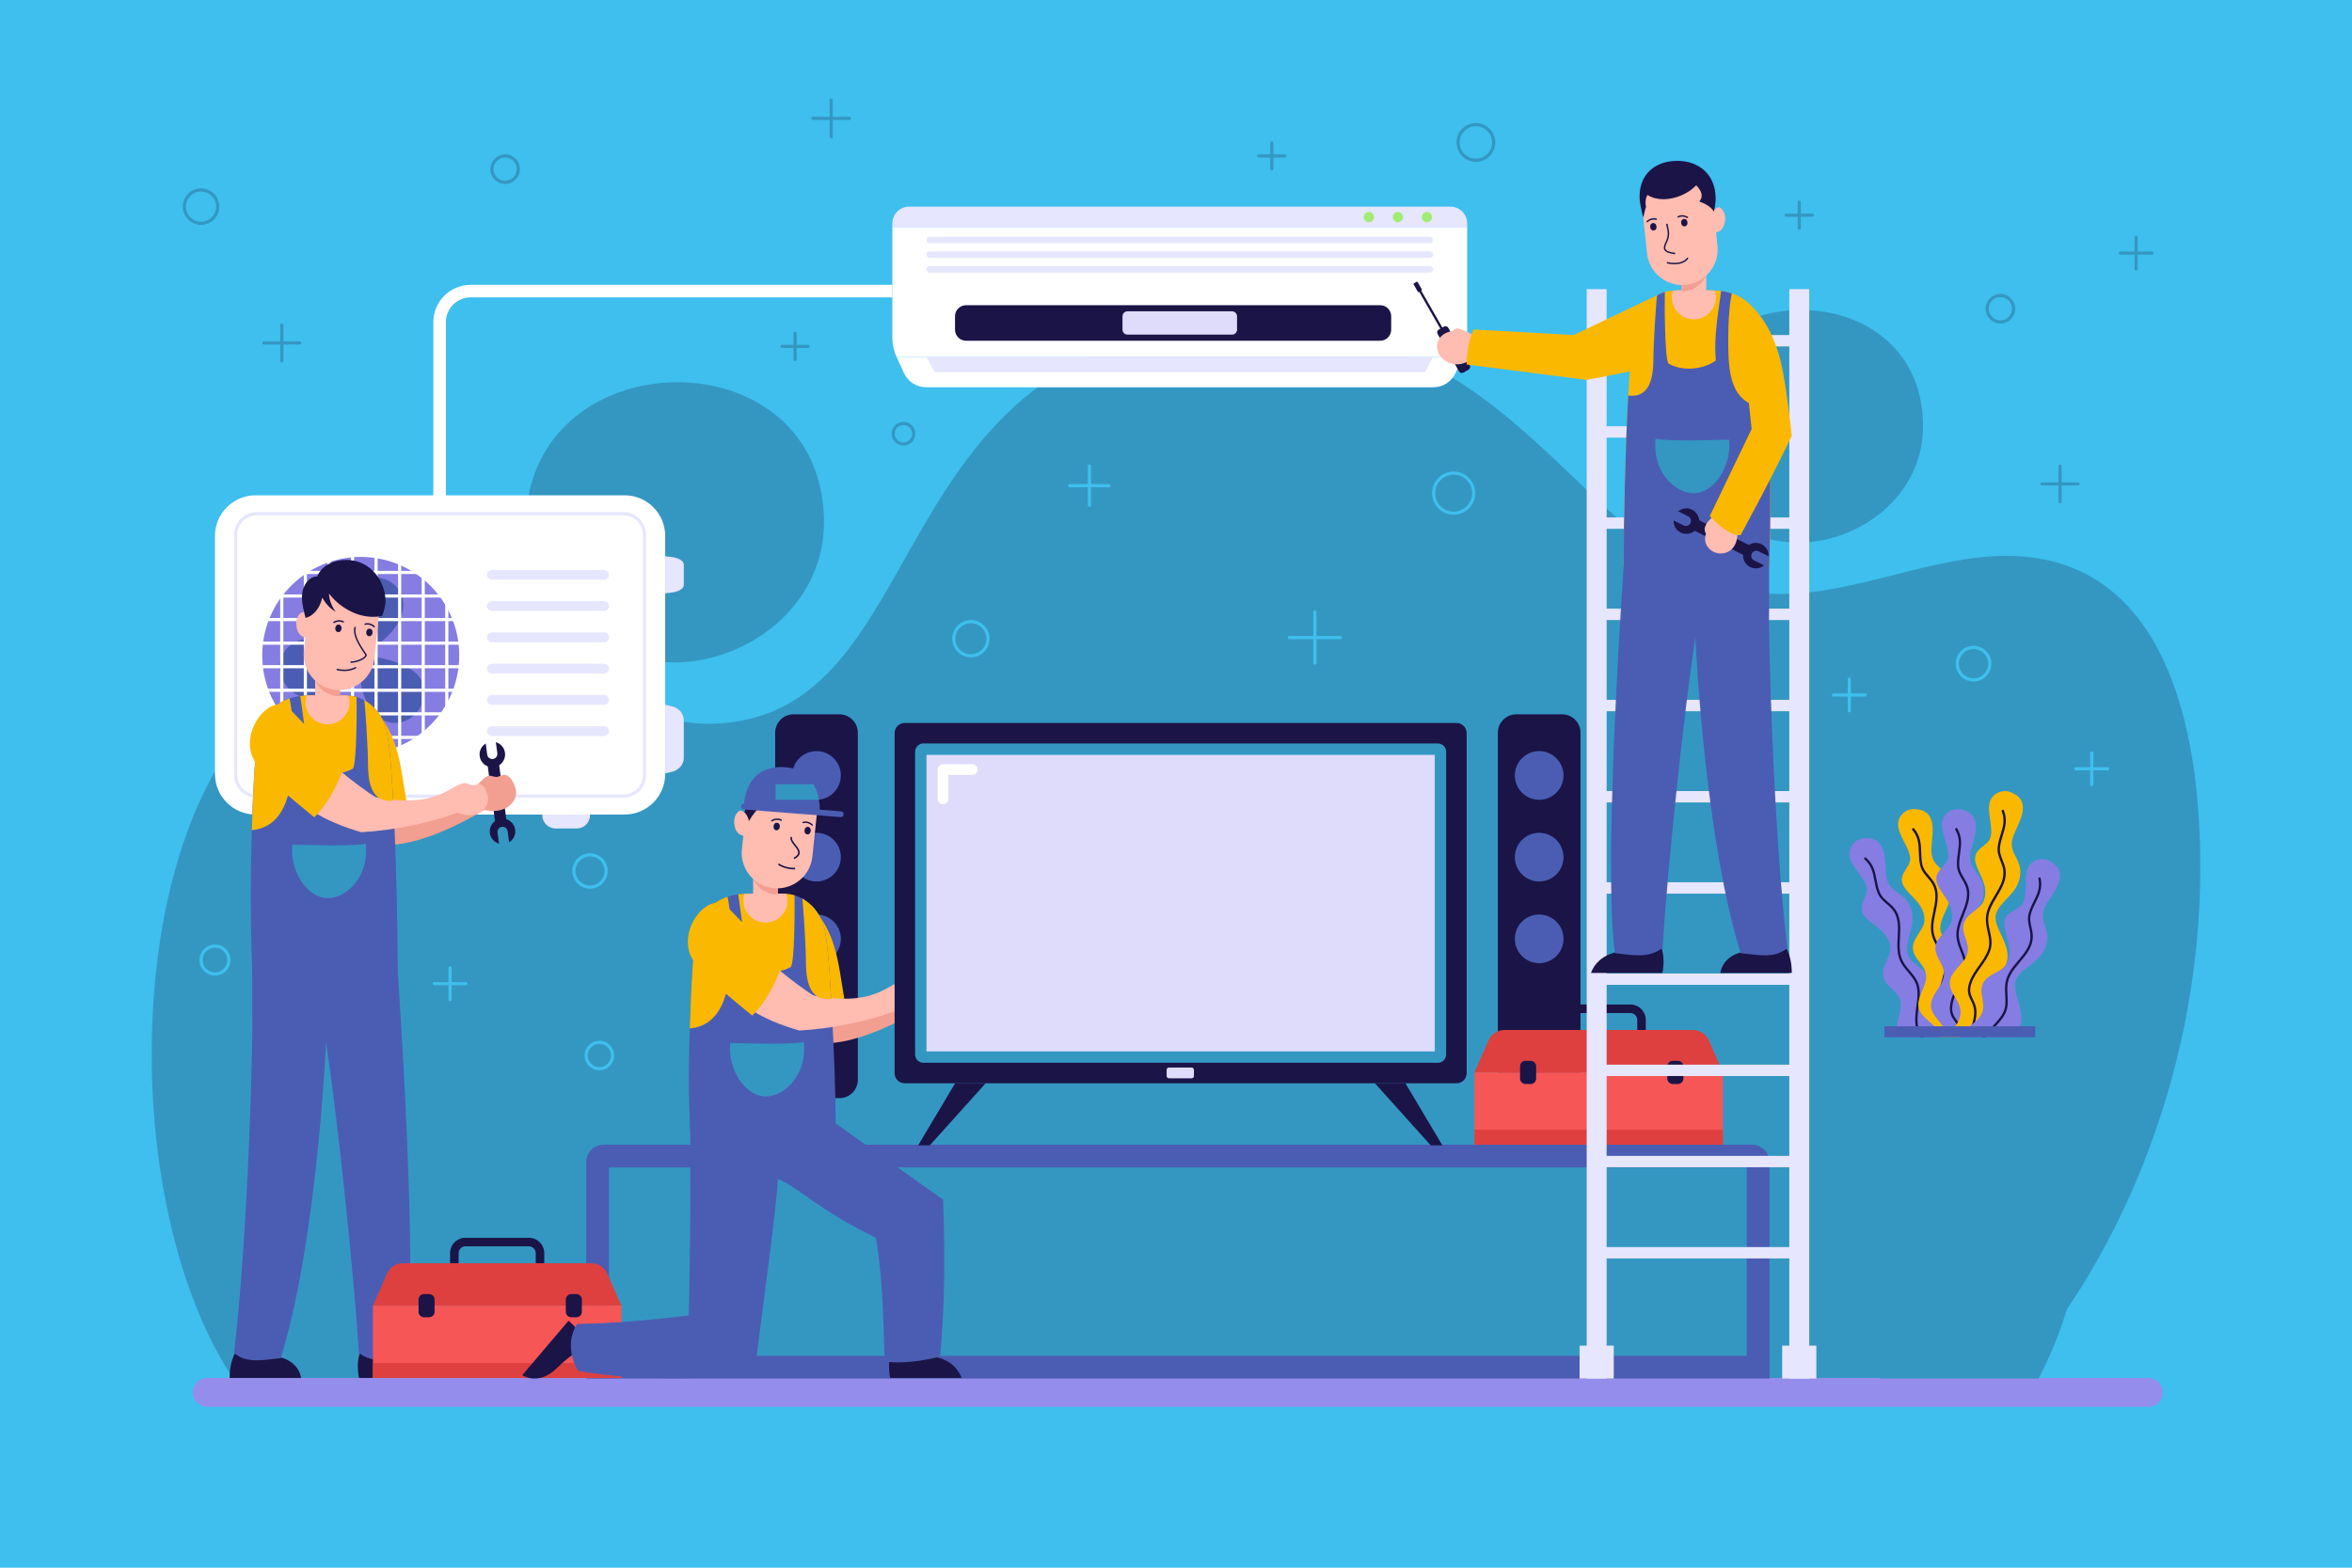 <?xml version="1.0" encoding="utf-8"?>
<!-- Generator: Adobe Illustrator 27.5.0, SVG Export Plug-In . SVG Version: 6.00 Build 0)  -->
<svg version="1.1" xmlns="http://www.w3.org/2000/svg" xmlns:xlink="http://www.w3.org/1999/xlink" x="0px" y="0px"
	 viewBox="0 0 750 500" style="enable-background:new 0 0 750 500;" xml:space="preserve">
<g id="BACKGROUND">
	<g>
		<rect style="fill:#3EBFEE;" width="750" height="500"/>
	</g>
</g>
<g id="OBJECTS">
	<g>
		<g>
			<g>
				<path style="fill:#3497C2;" d="M640.547,441.011c32.207-34.49,61.084-94.994,61.084-164.372
					c0-53.662-15.688-99.348-61.84-99.348c-23.731,0-47.822,12.154-71.939,12.154c-60.147,0-77.344-86.436-166.896-86.436
					c-124.784,0-99.282,127.835-175.581,127.835c-25.421,0-63.447-26.911-88.83-26.911c-61.191,0-88.176,63.584-88.176,132.399
					c0,39.777,9.503,79.497,26.894,104.68H640.547z"/>
			</g>
			<g>
				<path style="fill:#3497C2;" d="M197.23,125.182c-16.484,6.025-29.593,20.323-29.593,42.707
					c0,23.729,22.232,43.401,47.304,43.401c23.211,0,47.791-17.84,47.792-44.636C262.734,128.501,225.143,114.979,197.23,125.182z"
					/>
			</g>
			<g>
				<path style="fill:#3497C2;" d="M558.841,101.572c-13.682,5.001-24.564,16.869-24.564,35.449
					c0,19.696,18.454,36.025,39.265,36.025c19.267,0,39.669-14.808,39.67-37.051C613.213,104.327,582.01,93.103,558.841,101.572z"/>
			</g>
		</g>
		<g>
			<path style="fill:#958DEB;" d="M685.093,448.691H66.082c-2.542,0-4.603-2.061-4.603-4.603l0,0c0-2.542,2.061-4.603,4.603-4.603
				h619.011c2.542,0,4.603,2.061,4.603,4.603l0,0C689.696,446.63,687.635,448.691,685.093,448.691z"/>
		</g>
	</g>
	<g>
		<g>
			<g>
				<g>
					<path style="fill:#3497C2;" d="M89.856,115.606c-0.276,0-0.5-0.224-0.5-0.5v-11.44c0-0.276,0.224-0.5,0.5-0.5
						s0.5,0.224,0.5,0.5v11.44C90.356,115.383,90.133,115.606,89.856,115.606z"/>
				</g>
				<g>
					<path style="fill:#3497C2;" d="M95.577,109.887h-11.44c-0.276,0-0.5-0.224-0.5-0.5s0.224-0.5,0.5-0.5h11.44
						c0.276,0,0.5,0.224,0.5,0.5S95.853,109.887,95.577,109.887z"/>
				</g>
			</g>
			<g>
				<g>
					<path style="fill:#3497C2;" d="M656.904,160.558c-0.276,0-0.5-0.224-0.5-0.5v-11.44c0-0.276,0.224-0.5,0.5-0.5
						s0.5,0.224,0.5,0.5v11.44C657.404,160.334,657.181,160.558,656.904,160.558z"/>
				</g>
				<g>
					<path style="fill:#3497C2;" d="M662.624,154.837h-11.44c-0.276,0-0.5-0.224-0.5-0.5s0.224-0.5,0.5-0.5h11.44
						c0.276,0,0.5,0.224,0.5,0.5S662.9,154.837,662.624,154.837z"/>
				</g>
			</g>
			<g>
				<g>
					<path style="fill:#3497C2;" d="M253.536,115.151c-0.276,0-0.5-0.224-0.5-0.5v-8.322c0-0.276,0.224-0.5,0.5-0.5
						s0.5,0.224,0.5,0.5v8.322C254.036,114.927,253.813,115.151,253.536,115.151z"/>
				</g>
				<g>
					<path style="fill:#3497C2;" d="M257.697,110.99h-8.322c-0.276,0-0.5-0.224-0.5-0.5s0.224-0.5,0.5-0.5h8.322
						c0.276,0,0.5,0.224,0.5,0.5S257.974,110.99,257.697,110.99z"/>
				</g>
			</g>
			<g>
				<g>
					<path style="fill:#3497C2;" d="M573.744,73.292c-0.276,0-0.5-0.224-0.5-0.5V64.47c0-0.276,0.224-0.5,0.5-0.5s0.5,0.224,0.5,0.5
						v8.322C574.244,73.068,574.021,73.292,573.744,73.292z"/>
				</g>
				<g>
					<path style="fill:#3497C2;" d="M577.905,69.131h-8.322c-0.276,0-0.5-0.224-0.5-0.5s0.224-0.5,0.5-0.5h8.322
						c0.276,0,0.5,0.224,0.5,0.5S578.182,69.131,577.905,69.131z"/>
				</g>
			</g>
			<g>
				<g>
					<path style="fill:#3497C2;" d="M405.542,54.401c-0.276,0-0.5-0.224-0.5-0.5v-8.322c0-0.276,0.224-0.5,0.5-0.5
						s0.5,0.224,0.5,0.5v8.322C406.042,54.177,405.818,54.401,405.542,54.401z"/>
				</g>
				<g>
					<path style="fill:#3497C2;" d="M409.703,50.24h-8.322c-0.276,0-0.5-0.224-0.5-0.5s0.224-0.5,0.5-0.5h8.322
						c0.276,0,0.5,0.224,0.5,0.5S409.979,50.24,409.703,50.24z"/>
				</g>
			</g>
			<g>
				<g>
					<path style="fill:#3497C2;" d="M265.051,44.096c-0.276,0-0.5-0.224-0.5-0.5V31.915c0-0.276,0.224-0.5,0.5-0.5
						s0.5,0.224,0.5,0.5v11.681C265.551,43.872,265.327,44.096,265.051,44.096z"/>
				</g>
				<g>
					<path style="fill:#3497C2;" d="M270.891,38.255h-11.68c-0.276,0-0.5-0.224-0.5-0.5s0.224-0.5,0.5-0.5h11.68
						c0.276,0,0.5,0.224,0.5,0.5S271.167,38.255,270.891,38.255z"/>
				</g>
			</g>
			<g>
				<g>
					<path style="fill:#3497C2;" d="M681.169,86.278c-0.276,0-0.5-0.224-0.5-0.5v-10.11c0-0.276,0.224-0.5,0.5-0.5
						s0.5,0.224,0.5,0.5v10.11C681.669,86.055,681.445,86.278,681.169,86.278z"/>
				</g>
				<g>
					<path style="fill:#3497C2;" d="M686.224,81.223h-10.11c-0.276,0-0.5-0.224-0.5-0.5s0.224-0.5,0.5-0.5h10.11
						c0.276,0,0.5,0.224,0.5,0.5S686.5,81.223,686.224,81.223z"/>
				</g>
			</g>
			<g>
				<path style="fill:#3497C2;" d="M161.069,58.668c-2.599,0-4.714-2.115-4.714-4.714c0-2.6,2.115-4.714,4.714-4.714
					c2.6,0,4.714,2.115,4.714,4.714C165.783,56.553,163.668,58.668,161.069,58.668z M161.069,50.24
					c-2.048,0-3.714,1.666-3.714,3.714c0,2.048,1.666,3.714,3.714,3.714c2.048,0,3.714-1.666,3.714-3.714
					C164.783,51.906,163.117,50.24,161.069,50.24z"/>
			</g>
			<g>
				<path style="fill:#3497C2;" d="M637.878,103.175c-2.599,0-4.714-2.115-4.714-4.714c0-2.6,2.115-4.714,4.714-4.714
					c2.6,0,4.714,2.115,4.714,4.714C642.592,101.061,640.478,103.175,637.878,103.175z M637.878,94.747
					c-2.048,0-3.714,1.666-3.714,3.714c0,2.048,1.666,3.714,3.714,3.714c2.048,0,3.714-1.666,3.714-3.714
					C641.592,96.413,639.926,94.747,637.878,94.747z"/>
			</g>
			<g>
				<path style="fill:#3497C2;" d="M470.631,51.614c-3.408,0-6.181-2.773-6.181-6.181s2.772-6.181,6.181-6.181
					s6.181,2.772,6.181,6.181S474.04,51.614,470.631,51.614z M470.631,40.252c-2.856,0-5.181,2.324-5.181,5.181
					c0,2.857,2.324,5.181,5.181,5.181c2.857,0,5.181-2.324,5.181-5.181C475.813,42.576,473.488,40.252,470.631,40.252z"/>
			</g>
			<g>
				<path style="fill:#3497C2;" d="M64.102,71.711c-3.208,0-5.817-2.61-5.817-5.817s2.609-5.817,5.817-5.817
					s5.817,2.609,5.817,5.817S67.31,71.711,64.102,71.711z M64.102,61.077c-2.656,0-4.817,2.161-4.817,4.817
					s2.161,4.817,4.817,4.817s4.817-2.161,4.817-4.817S66.758,61.077,64.102,61.077z"/>
			</g>
			<g>
				<path style="fill:#3497C2;" d="M288.091,142.118c-2.084,0-3.78-1.696-3.78-3.78s1.696-3.78,3.78-3.78s3.78,1.696,3.78,3.78
					S290.176,142.118,288.091,142.118z M288.091,135.558c-1.533,0-2.78,1.247-2.78,2.78s1.247,2.78,2.78,2.78s2.78-1.247,2.78-2.78
					S289.625,135.558,288.091,135.558z"/>
			</g>
		</g>
		<g>
			<g>
				<g>
					<path style="fill:#3EBFEE;" d="M667.015,250.752c-0.276,0-0.5-0.224-0.5-0.5v-10.11c0-0.276,0.224-0.5,0.5-0.5
						s0.5,0.224,0.5,0.5v10.11C667.515,250.529,667.291,250.752,667.015,250.752z"/>
				</g>
				<g>
					<path style="fill:#3EBFEE;" d="M672.07,245.697h-10.11c-0.276,0-0.5-0.224-0.5-0.5s0.224-0.5,0.5-0.5h10.11
						c0.276,0,0.5,0.224,0.5,0.5S672.346,245.697,672.07,245.697z"/>
				</g>
			</g>
			<g>
				<g>
					<path style="fill:#3EBFEE;" d="M589.7,227.213c-0.276,0-0.5-0.224-0.5-0.5v-10.11c0-0.276,0.224-0.5,0.5-0.5s0.5,0.224,0.5,0.5
						v10.11C590.2,226.99,589.976,227.213,589.7,227.213z"/>
				</g>
				<g>
					<path style="fill:#3EBFEE;" d="M594.755,222.158h-10.11c-0.276,0-0.5-0.224-0.5-0.5s0.224-0.5,0.5-0.5h10.11
						c0.276,0,0.5,0.224,0.5,0.5S595.031,222.158,594.755,222.158z"/>
				</g>
			</g>
			<g>
				<g>
					<path style="fill:#3EBFEE;" d="M143.513,319.288c-0.276,0-0.5-0.224-0.5-0.5v-10.11c0-0.276,0.224-0.5,0.5-0.5
						s0.5,0.224,0.5,0.5v10.11C144.013,319.064,143.789,319.288,143.513,319.288z"/>
				</g>
				<g>
					<path style="fill:#3EBFEE;" d="M148.568,314.232h-10.11c-0.276,0-0.5-0.224-0.5-0.5s0.224-0.5,0.5-0.5h10.11
						c0.276,0,0.5,0.224,0.5,0.5S148.844,314.232,148.568,314.232z"/>
				</g>
			</g>
			<g>
				<g>
					<path style="fill:#3EBFEE;" d="M347.389,161.681c-0.276,0-0.5-0.224-0.5-0.5v-12.564c0-0.276,0.224-0.5,0.5-0.5
						s0.5,0.224,0.5,0.5v12.564C347.889,161.458,347.665,161.681,347.389,161.681z"/>
				</g>
				<g>
					<path style="fill:#3EBFEE;" d="M353.67,155.399h-12.563c-0.276,0-0.5-0.224-0.5-0.5s0.224-0.5,0.5-0.5h12.563
						c0.276,0,0.5,0.224,0.5,0.5S353.947,155.399,353.67,155.399z"/>
				</g>
			</g>
			<g>
				<g>
					<path style="fill:#3EBFEE;" d="M419.282,212.005c-0.276,0-0.5-0.224-0.5-0.5v-16.303c0-0.276,0.224-0.5,0.5-0.5
						s0.5,0.224,0.5,0.5v16.303C419.782,211.782,419.559,212.005,419.282,212.005z"/>
				</g>
				<g>
					<path style="fill:#3EBFEE;" d="M427.434,203.854H411.13c-0.276,0-0.5-0.224-0.5-0.5s0.224-0.5,0.5-0.5h16.303
						c0.276,0,0.5,0.224,0.5,0.5S427.71,203.854,427.434,203.854z"/>
				</g>
			</g>
			<g>
				<path style="fill:#3EBFEE;" d="M191.125,341.354c-2.599,0-4.714-2.114-4.714-4.714s2.115-4.715,4.714-4.715
					c2.6,0,4.714,2.115,4.714,4.715S193.724,341.354,191.125,341.354z M191.125,332.926c-2.048,0-3.714,1.666-3.714,3.715
					c0,2.048,1.666,3.714,3.714,3.714c2.048,0,3.714-1.666,3.714-3.714C194.839,334.592,193.173,332.926,191.125,332.926z"/>
			</g>
			<g>
				<path style="fill:#3EBFEE;" d="M309.596,209.663c-3.278,0-5.945-2.667-5.945-5.945s2.667-5.945,5.945-5.945
					c3.278,0,5.945,2.667,5.945,5.945S312.874,209.663,309.596,209.663z M309.596,198.773c-2.727,0-4.945,2.218-4.945,4.945
					s2.218,4.945,4.945,4.945c2.727,0,4.945-2.218,4.945-4.945S312.323,198.773,309.596,198.773z"/>
			</g>
			<g>
				<path style="fill:#3EBFEE;" d="M463.539,164.172c-3.797,0-6.887-3.089-6.887-6.887c0-3.798,3.089-6.887,6.887-6.887
					c3.798,0,6.887,3.089,6.887,6.887C470.426,161.083,467.336,164.172,463.539,164.172z M463.539,151.398
					c-3.246,0-5.887,2.641-5.887,5.887s2.641,5.887,5.887,5.887s5.887-2.641,5.887-5.887S466.785,151.398,463.539,151.398z"/>
			</g>
			<g>
				<path style="fill:#3EBFEE;" d="M629.319,217.366c-3.133,0-5.683-2.549-5.683-5.683s2.549-5.682,5.683-5.682
					s5.682,2.549,5.682,5.682S632.452,217.366,629.319,217.366z M629.319,207.001c-2.582,0-4.683,2.101-4.683,4.682
					c0,2.582,2.101,4.683,4.683,4.683c2.582,0,4.682-2.101,4.682-4.683C634.001,209.102,631.9,207.001,629.319,207.001z"/>
			</g>
			<g>
				<path style="fill:#3EBFEE;" d="M188.146,283.422c-3.107,0-5.636-2.528-5.636-5.636s2.528-5.636,5.636-5.636
					s5.636,2.528,5.636,5.636S191.254,283.422,188.146,283.422z M188.146,273.15c-2.556,0-4.636,2.079-4.636,4.636
					s2.08,4.636,4.636,4.636s4.636-2.079,4.636-4.636S190.703,273.15,188.146,273.15z"/>
			</g>
			<g>
				<path style="fill:#3EBFEE;" d="M68.548,311.143c-2.727,0-4.946-2.219-4.946-4.946c0-2.727,2.219-4.945,4.946-4.945
					s4.946,2.219,4.946,4.945C73.494,308.924,71.275,311.143,68.548,311.143z M68.548,302.251c-2.176,0-3.946,1.77-3.946,3.945
					s1.77,3.946,3.946,3.946s3.946-1.771,3.946-3.946S70.724,302.251,68.548,302.251z"/>
			</g>
		</g>
	</g>
	<g>
		<g>
			<g>
				<path style="fill:#E6E6FE;" d="M467.851,71.257c0-2.962-2.401-5.363-5.363-5.363H289.915c-2.962,0-5.363,2.401-5.363,5.363
					v1.333h183.299V71.257z"/>
			</g>
			<g>
				<path style="fill:#FFFFFF;" d="M284.552,72.59v35.17c0,2.1,0.456,4.175,1.336,6.082h180.627c0.88-1.907,1.336-3.982,1.336-6.082
					V72.59H284.552z"/>
			</g>
			<g>
				<path style="fill:#FFFFFF;" d="M288.26,118.983c1.275,2.763,4.04,4.532,7.083,4.532h161.716c3.043,0,5.808-1.769,7.083-4.532
					l2.373-5.141H285.887L288.26,118.983z"/>
			</g>
			<g>
				<polygon style="fill:#E6E6FE;" points="454.392,118.678 298.01,118.678 295.414,113.842 456.988,113.842 				"/>
			</g>
			<g>
				<path style="fill:#1B1447;" d="M440.107,108.674H308.049c-1.941,0-3.514-1.573-3.514-3.514v-4.303
					c0-1.941,1.573-3.514,3.514-3.514h132.057c1.941,0,3.514,1.573,3.514,3.514v4.303
					C443.621,107.101,442.047,108.674,440.107,108.674z"/>
			</g>
			<g>
				<path style="fill:#DEDCFA;" d="M392.873,106.729h-33.344c-0.878,0-1.589-0.712-1.589-1.589v-4.261
					c0-0.878,0.712-1.589,1.589-1.589h33.344c0.878,0,1.589,0.712,1.589,1.589v4.261
					C394.462,106.017,393.751,106.729,392.873,106.729z"/>
			</g>
			<g>
				<g>
					<path style="fill:#E6E6FE;" d="M455.926,77.575H296.477c-0.584,0-1.062-0.478-1.062-1.062v0c0-0.584,0.478-1.062,1.062-1.062
						h159.449c0.584,0,1.062,0.478,1.062,1.062v0C456.988,77.097,456.51,77.575,455.926,77.575z"/>
				</g>
				<g>
					<path style="fill:#E6E6FE;" d="M455.926,82.266H296.477c-0.584,0-1.062-0.478-1.062-1.062l0,0c0-0.584,0.478-1.062,1.062-1.062
						h159.449c0.584,0,1.062,0.478,1.062,1.062l0,0C456.988,81.788,456.51,82.266,455.926,82.266z"/>
				</g>
				<g>
					<path style="fill:#E6E6FE;" d="M455.926,86.958H296.477c-0.584,0-1.062-0.478-1.062-1.062l0,0c0-0.584,0.478-1.062,1.062-1.062
						h159.449c0.584,0,1.062,0.478,1.062,1.062l0,0C456.988,86.48,456.51,86.958,455.926,86.958z"/>
				</g>
			</g>
			<g>
				<g>
					<circle style="fill:#A3EB73;" cx="436.492" cy="69.242" r="1.633"/>
				</g>
				<g>
					<circle style="fill:#A3EB73;" cx="445.756" cy="69.242" r="1.633"/>
				</g>
				<g>
					<circle style="fill:#A3EB73;" cx="455.02" cy="69.242" r="1.633"/>
				</g>
			</g>
		</g>
		<g>
			<path style="fill:#FFFFFF;" d="M142.181,161.631h-4v-58.892c0-6.556,5.333-11.89,11.89-11.89h134.481v4H150.071
				c-4.351,0-7.89,3.54-7.89,7.89V161.631z"/>
		</g>
		<g>
			<g>
				<path style="fill:#FFFFFF;" d="M199.159,259.791H81.506c-7.156,0-12.958-5.801-12.958-12.958V170.93
					c0-7.156,5.801-12.958,12.958-12.958h117.654c7.156,0,12.958,5.801,12.958,12.958v75.904
					C212.117,253.99,206.316,259.791,199.159,259.791z"/>
			</g>
			<g>
				<path style="fill:#E6E6FE;" d="M198.786,254.418H81.878c-3.987,0-7.231-3.244-7.231-7.232v-76.608
					c0-3.988,3.244-7.232,7.231-7.232h116.908c3.987,0,7.231,3.244,7.231,7.232v76.607
					C206.018,251.174,202.774,254.418,198.786,254.418z M81.878,164.346c-3.436,0-6.231,2.795-6.231,6.232v76.608
					c0,3.437,2.795,6.232,6.231,6.232h116.908c3.437,0,6.232-2.796,6.232-6.232v-76.607c0-3.437-2.795-6.232-6.231-6.232H81.878z"/>
			</g>
			<g>
				<g>
					<circle style="fill:#857DE2;" cx="115.033" cy="209.04" r="31.413"/>
				</g>
				<g>
					<g>
						<g>
							<path style="fill:#4B5DB3;" d="M114.606,209.16c-0.553,0.286-6.353-12.83-3.862-19.557c2.491-6.727,12.083-7.1,16.069-1.993
								C130.8,192.717,128.807,201.81,114.606,209.16z"/>
						</g>
						<g>
							<path style="fill:#4B5DB3;" d="M114.606,209.16c0.524,0.336-7.935,11.917-15.006,13.122c-7.071,1.206-12.19-6.914-9.76-12.92
								C92.27,203.357,101.142,200.536,114.606,209.16z"/>
						</g>
						<g>
							<path style="fill:#4B5DB3;" d="M114.606,209.16c0.029-0.622,14.288,0.913,18.867,6.434c4.58,5.521,0.108,14.014-6.308,14.913
								C120.749,231.405,113.871,225.132,114.606,209.16z"/>
						</g>
					</g>
					<g>
						<circle style="fill:#4B5DB3;" cx="114.549" cy="208.607" r="5.657"/>
					</g>
				</g>
				<g>
					<g>
						<g>
							<rect x="81.442" y="182.075" style="fill:#FFFFFF;" width="69.443" height="1"/>
						</g>
						<g>
							<rect x="81.442" y="189.591" style="fill:#FFFFFF;" width="69.443" height="1"/>
						</g>
						<g>
							<rect x="81.442" y="197.107" style="fill:#FFFFFF;" width="69.443" height="1"/>
						</g>
						<g>
							<rect x="81.442" y="204.624" style="fill:#FFFFFF;" width="69.443" height="1"/>
						</g>
						<g>
							<rect x="81.442" y="212.14" style="fill:#FFFFFF;" width="69.443" height="1"/>
						</g>
						<g>
							<rect x="81.442" y="219.656" style="fill:#FFFFFF;" width="69.443" height="1"/>
						</g>
						<g>
							<rect x="81.442" y="227.172" style="fill:#FFFFFF;" width="69.443" height="1"/>
						</g>
						<g>
							<rect x="81.442" y="234.688" style="fill:#FFFFFF;" width="69.443" height="1"/>
						</g>
					</g>
					<g>
						<g>
							<rect x="141.97" y="174.16" style="fill:#FFFFFF;" width="1" height="69.443"/>
						</g>
						<g>
							<rect x="134.454" y="174.16" style="fill:#FFFFFF;" width="1" height="69.443"/>
						</g>
						<g>
							<rect x="126.938" y="174.16" style="fill:#FFFFFF;" width="1" height="69.443"/>
						</g>
						<g>
							<rect x="119.421" y="174.16" style="fill:#FFFFFF;" width="1" height="69.443"/>
						</g>
						<g>
							<rect x="111.905" y="174.16" style="fill:#FFFFFF;" width="1" height="69.443"/>
						</g>
						<g>
							<rect x="104.389" y="174.16" style="fill:#FFFFFF;" width="1" height="69.443"/>
						</g>
						<g>
							<rect x="96.873" y="174.16" style="fill:#FFFFFF;" width="1" height="69.443"/>
						</g>
						<g>
							<rect x="89.356" y="174.16" style="fill:#FFFFFF;" width="1" height="69.443"/>
						</g>
					</g>
				</g>
			</g>
			<g>
				<g>
					<path style="fill:#E6E6FE;" d="M192.639,184.88h-35.813c-0.858,0-1.56-0.702-1.56-1.56l0,0c0-0.858,0.702-1.56,1.56-1.56
						h35.813c0.858,0,1.56,0.702,1.56,1.56l0,0C194.199,184.177,193.497,184.88,192.639,184.88z"/>
				</g>
				<g>
					<path style="fill:#E6E6FE;" d="M192.639,194.854h-35.813c-0.858,0-1.56-0.702-1.56-1.56v0c0-0.858,0.702-1.56,1.56-1.56h35.813
						c0.858,0,1.56,0.702,1.56,1.56v0C194.199,194.152,193.497,194.854,192.639,194.854z"/>
				</g>
				<g>
					<path style="fill:#E6E6FE;" d="M192.639,204.829h-35.813c-0.858,0-1.56-0.702-1.56-1.56l0,0c0-0.858,0.702-1.56,1.56-1.56
						h35.813c0.858,0,1.56,0.702,1.56,1.56l0,0C194.199,204.127,193.497,204.829,192.639,204.829z"/>
				</g>
				<g>
					<path style="fill:#E6E6FE;" d="M192.639,214.804h-35.813c-0.858,0-1.56-0.702-1.56-1.56l0,0c0-0.858,0.702-1.56,1.56-1.56
						h35.813c0.858,0,1.56,0.702,1.56,1.56l0,0C194.199,214.102,193.497,214.804,192.639,214.804z"/>
				</g>
				<g>
					<path style="fill:#E6E6FE;" d="M192.639,224.778h-35.813c-0.858,0-1.56-0.702-1.56-1.56v0c0-0.858,0.702-1.56,1.56-1.56h35.813
						c0.858,0,1.56,0.702,1.56,1.56v0C194.199,224.076,193.497,224.778,192.639,224.778z"/>
				</g>
				<g>
					<path style="fill:#E6E6FE;" d="M192.639,234.753h-35.813c-0.858,0-1.56-0.702-1.56-1.56l0,0c0-0.858,0.702-1.56,1.56-1.56
						h35.813c0.858,0,1.56,0.702,1.56,1.56l0,0C194.199,234.051,193.497,234.753,192.639,234.753z"/>
				</g>
			</g>
			<g>
				<g>
					<path style="fill:#E6E6FE;" d="M101.49,264.244h-6.711c-2.351,0-4.257-1.906-4.257-4.257v-0.196h15.225v0.196
						C105.747,262.339,103.841,264.244,101.49,264.244z"/>
				</g>
				<g>
					<path style="fill:#E6E6FE;" d="M183.89,264.244h-6.711c-2.351,0-4.257-1.906-4.257-4.257v-0.196h15.225v0.196
						C188.147,262.339,186.241,264.244,183.89,264.244z"/>
				</g>
			</g>
			<g>
				<path style="fill:#E6E6FE;" d="M214.186,246.187l-2.069,0.47v-21.878l2.069,0.47c2.271,0.516,3.86,2.337,3.86,4.423v12.093
					C218.045,243.85,216.456,245.671,214.186,246.187z"/>
			</g>
			<g>
				<path style="fill:#E6E6FE;" d="M214.186,188.982l-2.069,0.254v-11.834l2.069,0.254c2.271,0.279,3.86,1.264,3.86,2.392v6.541
					C218.045,187.718,216.456,188.703,214.186,188.982z"/>
			</g>
		</g>
	</g>
	<g>
		<g>
			<g>
				
					<rect x="156.713" y="242.105" transform="matrix(0.991 -0.131 0.131 0.991 -31.744 22.995)" style="fill:#1B1447;" width="3.643" height="20.312"/>
			</g>
			<g>
				<path style="fill:#1B1447;" d="M158.118,236.718l0.467,3.529c0.118,0.887-0.512,1.709-1.4,1.827
					c-0.887,0.118-1.709-0.512-1.827-1.4l-0.467-3.529c-1.344,0.812-2.154,2.366-1.935,4.022c0.295,2.23,2.343,3.799,4.573,3.504
					s3.799-2.343,3.504-4.573C160.814,238.441,159.628,237.152,158.118,236.718z"/>
			</g>
			<g>
				<path style="fill:#1B1447;" d="M159.119,269.068l-0.467-3.529c-0.117-0.887,0.512-1.709,1.4-1.827s1.709,0.512,1.827,1.4
					l0.467,3.529c1.344-0.812,2.154-2.366,1.935-4.022c-0.295-2.23-2.343-3.799-4.573-3.504s-3.799,2.343-3.504,4.573
					C156.423,267.344,157.609,268.634,159.119,269.068z"/>
			</g>
		</g>
		<g>
			<g>
				<path style="fill:#F29F91;" d="M163.3,248.946c-0.542-0.883-1.324-1.782-2.36-1.817c-0.93-0.032-1.762,0.656-2.693,0.668
					c-0.739,0.01-1.435-0.409-2.173-0.389c-2.15,0.058-5.489,5.681-7.64,5.686l2.911,4.398c2.536,0.829,5.235,1.503,7.852,0.986
					s5.108-2.542,5.355-5.199C164.694,251.755,164.1,250.25,163.3,248.946z"/>
			</g>
		</g>
		<g>
			<g>
				<path style="fill:#FBB800;" d="M129.592,255.418c-2.075-11.963-2.438-23.033-13.119-31.918l-8.807,19.714
					c1.496,8.565,5.647,16.772,11.02,23.68C122.608,263.531,126.157,259.428,129.592,255.418z"/>
			</g>
			<g>
				<path style="fill:#F29F91;" d="M152.448,251.316c-5.923,2.388-16.454,3.698-22.775,4.57c-0.028-0.156-0.054-0.312-0.081-0.468
					c-3.435,4.009-6.984,8.113-10.905,11.475c0.261,0.335,0.522,0.671,0.788,1c0.76,0.938,1.894,1.491,3.1,1.549
					c10.482,0.496,24.302-6.564,32.815-11.651C154.915,254.271,154.698,253.593,152.448,251.316z"/>
			</g>
		</g>
		<g>
			<g>
				<g>
					<path style="fill:#1B1447;" d="M76.248,429.549c-0.182,0.242-3.029,3.272-3.029,9.936h22.78c0,0-0.545-6.24-8.967-6.967
						S76.248,429.549,76.248,429.549z"/>
				</g>
			</g>
			<g>
				<g>
					<path style="fill:#1B1447;" d="M115.687,429.549c-0.138,0.242-2.438,3.272-1.234,9.936h22.78c0,0-1.672-6.24-10.225-6.967
						S115.687,429.549,115.687,429.549z"/>
				</g>
			</g>
			<g>
				<g>
					<path style="fill:#4B5DB3;" d="M126.576,306.197H80.44v17.317c0.311,5.289-1.111,67.906-5.794,108.031
						c4.133,3.431,9.07,2.192,14.888,1.621c7.856-25.015,12.727-67.175,14.428-100.783c3.505,22.917,8.722,71.6,10.484,99.162
						c4.752,3.431,9.466,2.192,15.181,1.621C133.599,403.387,126.576,306.197,126.576,306.197z"/>
				</g>
			</g>
		</g>
		<g>
			<g>
				<path style="fill:#4B5DB3;" d="M126.821,309.682c-6.473,4.076-36.439,5.102-46.38,0.69c-0.635-16.386-0.527-32.545-0.145-45.608
					c0.418-14.234,1.162-24.792,1.616-27.97c1.28-8.915,6.037-12.564,10.431-14.044c1.189-0.39,2.351-0.635,3.413-0.772
					c0.717-0.1,1.398-0.145,1.997-0.172c1.807-0.073,3.005,0,3.005,0h6.709c0,0,1.507-0.1,3.677,0.036
					c0.853,0.045,1.707,0.2,2.551,0.445s1.67,0.599,2.469,1.044c2.914,1.598,5.429,4.457,6.781,8.388
					c0.999,2.932,1.816,12.128,2.442,23.621C126.331,272.752,126.821,295.447,126.821,309.682z"/>
			</g>
		</g>
		<g>
			<path style="fill:#FFBCB1;" d="M108.045,245.512c-1.826,4.851-4.414,9.782-8.079,13.373c3.955,2.608,9.314,4.81,15.21,6.54
				c2.086-3.408,3.685-7.153,5.027-10.848C116.6,252.256,112.571,249.293,108.045,245.512z"/>
		</g>
		<g>
			<path style="fill:#FFBCB1;" d="M154.924,252.055c-0.368-0.845-0.947-1.735-1.855-1.895c-0.816-0.144-1.635,0.359-2.457,0.255
				c-0.652-0.083-1.214-0.538-1.867-0.612c-4.957-0.562-8.247,9.427-32.458,3.719c-0.03,3.931-0.286,7.995-1.112,11.905
				c10.608-0.588,22.262-3.046,30.658-6.228c1.388,0.507,2.825,0.832,4.292,0.751c2.372-0.132,4.819-1.607,5.366-3.919
				C155.806,254.704,155.469,253.303,154.924,252.055z"/>
		</g>
		<g>
			<g>
				<path style="fill:#FBB800;" d="M91.648,225.316c-6.997-4.038-17.392,11.41-8.598,19.704c6.065,6.413,7.24,7.521,17.17,15.654
					c4.116-4.033,7.024-9.571,9.075-15.021C104.442,237.995,97.722,231.854,91.648,225.316z"/>
			</g>
		</g>
		<g>
			<path style="fill:#FBB800;" d="M93.486,238.364c0,12.065-1.734,25.364-13.19,26.399c0.418-14.234,1.162-24.792,1.616-27.97
				c1.28-8.915,6.037-12.564,10.431-14.044C92.896,225.392,93.486,229.668,93.486,238.364z"/>
		</g>
		<g>
			<path style="fill:#FBB800;" d="M112.432,245.2c-1.888,1.044-4.149,1.543-6.436,1.543c-3.087,0-6.228-0.908-8.561-2.605
				c0.127-1.362,0.191-2.723,0.191-4.094c0-6.028-1.089-12.11-1.87-18.065c0.717-0.1,1.398-0.145,1.997-0.172
				c1.807-0.073,3.005,0,3.005,0h6.709c0,0,1.507-0.1,3.677,0.036c0.853,0.045,1.707,0.2,2.551,0.445
				C113.785,223.93,113.83,244.511,112.432,245.2z"/>
		</g>
		<g>
			<path style="fill:#FBB800;" d="M125.387,255.34c-0.363,0.045-0.735,0.064-1.117,0.064c-4.24,0-6.919-3.041-6.919-11.647
				c0-4.793-0.86-18.438-1.187-20.426c2.914,1.598,5.429,4.457,6.781,8.388C123.943,234.651,124.76,243.848,125.387,255.34z"/>
		</g>
		<g>
			<g>
				<g>
					<path style="fill:#FFBCB1;" d="M111.474,223.985c0,3.875-3.143,7.032-7.032,7.032c-3.875,0-7.032-3.157-7.032-7.032
						c0-0.761,0.115-1.493,0.344-2.181c1.808-0.072,2.999,0,2.999,0h6.717c0,0,1.507-0.1,3.674,0.043
						C111.359,222.521,111.474,223.238,111.474,223.985z"/>
				</g>
			</g>
			<g>
				<g>
					<rect x="100.495" y="207.71" style="fill:#FFBCB1;" width="7.893" height="19.92"/>
				</g>
			</g>
			<g>
				<g>
					<path style="fill:#F29F91;" d="M108.389,210.293v11.754c-6.028,0-7.893-5.08-7.893-5.08l1.478-4.248l5.497-2.827
						L108.389,210.293z"/>
				</g>
			</g>
			<g>
				<g>
					<g>
						<g>
							<path style="fill:#FFBCB1;" d="M106.971,220.02L106.971,220.02c-6.182-0.65-10.707-6.24-10.057-12.421l1.434-13.639
								c0.65-6.182,6.24-10.707,12.421-10.057h0c6.182,0.65,10.707,6.24,10.057,12.421l-1.434,13.639
								C118.742,216.144,113.153,220.67,106.971,220.02z"/>
						</g>
					</g>
				</g>
				<g>
					<g>
						<path style="fill:#FFBCB1;" d="M96.555,195.272c0.053,0,0.107,0.007,0.162,0.024c1.529,0.465,2.285,2.207,2.472,3.666
							l-0.013,4.159c-0.393,0.157-0.805,0.233-1.214,0.233c-2.407,0-3.502-2.149-3.502-4.537
							C94.46,196.637,95.784,195.272,96.555,195.272z"/>
					</g>
				</g>
				<g>
					<g>
						
							<ellipse transform="matrix(0.105 -0.995 0.995 0.105 -102.765 286.603)" style="fill:#1B1447;" cx="107.78" cy="200.371" rx="1.199" ry="1.006"/>
					</g>
				</g>
				<g>
					<g>
						
							<ellipse transform="matrix(0.105 -0.995 0.995 0.105 -95.23 297.588)" style="fill:#1B1447;" cx="117.647" cy="201.679" rx="1.199" ry="1.006"/>
					</g>
				</g>
				<g>
					<g>
						<path style="fill:#1B1447;" d="M106.482,198.738c-0.077,0-0.152-0.039-0.194-0.109c-0.065-0.107-0.031-0.246,0.077-0.312
							c0.659-0.399,1.42-0.576,2.136-0.501c0.382,0.04,0.745,0.15,1.081,0.326c0.111,0.059,0.153,0.195,0.095,0.307
							c-0.059,0.111-0.195,0.153-0.307,0.095c-0.284-0.149-0.592-0.242-0.916-0.277c-0.622-0.064-1.281,0.091-1.854,0.438
							C106.563,198.728,106.522,198.738,106.482,198.738z"/>
					</g>
				</g>
				<g>
					<g>
						<path style="fill:#1B1447;" d="M119.326,200.089c-0.056,0-0.112-0.02-0.156-0.062c-0.488-0.46-1.1-0.749-1.722-0.814
							c-0.325-0.033-0.646-0.007-0.954,0.08c-0.12,0.035-0.246-0.036-0.28-0.157c-0.034-0.121,0.036-0.246,0.157-0.28
							c0.363-0.103,0.743-0.134,1.124-0.094c0.72,0.075,1.425,0.407,1.986,0.934c0.091,0.086,0.096,0.23,0.01,0.321
							C119.447,200.065,119.386,200.089,119.326,200.089z"/>
					</g>
				</g>
				<g>
					<g>
						<path style="fill:#1B1447;" d="M109.796,214.033c-0.769,0-1.555-0.098-2.331-0.295c-0.121-0.031-0.195-0.154-0.164-0.276
							c0.031-0.121,0.152-0.198,0.276-0.164c2.016,0.513,4.1,0.318,5.717-0.536c0.11-0.059,0.248-0.016,0.307,0.095
							c0.059,0.111,0.016,0.248-0.095,0.307C112.418,213.738,111.133,214.033,109.796,214.033z"/>
					</g>
				</g>
				<g>
					<g>
						<path style="fill:#1B1447;" d="M112.08,211.39c-0.053,0-0.104-0.001-0.153-0.004c-0.125-0.006-0.221-0.113-0.215-0.238
							c0.007-0.125,0.121-0.223,0.238-0.215c1.381,0.068,4.211-0.904,4.552-1.966c-0.059-0.133-0.313-0.509-0.56-0.874
							c-1.177-1.74-3.625-5.36-2.948-8.02c0.031-0.121,0.152-0.198,0.276-0.164c0.121,0.031,0.195,0.154,0.164,0.276
							c-0.627,2.463,1.745,5.969,2.885,7.654c0.564,0.834,0.682,1.017,0.637,1.195C116.615,210.373,113.584,211.39,112.08,211.39z"
							/>
					</g>
				</g>
			</g>
			<g>
				<g>
					<path style="fill:#1B1447;" d="M101.146,183.87c1.478-3.63,5.327-5.293,9.195-5.293c8.021,0,12.601,6.988,12.601,13.248
						c0,0.85-0.434,3.141-1.1,4.626c-0.946,0.197-1.898,0.291-2.845,0.291c-5.449,0-10.751-3.104-14.096-7.428
						c0.123,2.079,0.873,4.132,2.146,5.785c-1.829-1.008-3.266-2.671-4.309-4.504c-0.56,2.899-2.396,5.729-5.28,6.478
						c-0.577-1.989-1.163-4.365-1.163-6.583c0-4.642,3.053-6.632,4.603-6.632C100.98,183.856,101.063,183.861,101.146,183.87z"/>
				</g>
			</g>
		</g>
		<g>
			<path style="fill:#3497C2;" d="M116.653,269.118c0.055,0.512,0.09,1.025,0.105,1.54c0.285,9.556-6.507,15.631-11.903,15.792
				c-6.494,0.194-11.51-7.492-11.726-14.746c-0.023-0.774,0.009-1.544,0.099-2.298c4.87,0.038,11.386,0.36,17.146,0.188
				C112.632,269.527,114.773,269.384,116.653,269.118z"/>
		</g>
	</g>
	<g>
		<g>
			<g>
				<rect x="488.999" y="345.293" style="fill:#4B5DB3;" width="3.623" height="17.918"/>
			</g>
			<g>
				
					<rect x="488.999" y="354.252" transform="matrix(-1.836970e-16 1 -1 -1.836970e-16 854.022 -127.599)" style="fill:#4B5DB3;" width="3.623" height="17.918"/>
			</g>
			<g>
				<rect x="258.553" y="345.293" style="fill:#4B5DB3;" width="3.623" height="17.918"/>
			</g>
			<g>
				
					<rect x="258.553" y="354.252" transform="matrix(-1.836970e-16 1 -1 -1.836970e-16 623.576 102.847)" style="fill:#4B5DB3;" width="3.623" height="17.918"/>
			</g>
			<g>
				<path style="fill:#1B1447;" d="M267.69,350.249h-14.65c-3.219,0-5.853-2.634-5.853-5.853V233.677
					c0-3.219,2.634-5.853,5.853-5.853h14.65c3.219,0,5.853,2.634,5.853,5.853v110.719
					C273.542,347.615,270.908,350.249,267.69,350.249z"/>
			</g>
			<g>
				<circle style="fill:#4B5DB3;" cx="260.365" cy="247.322" r="7.76"/>
			</g>
			<g>
				<circle style="fill:#4B5DB3;" cx="260.365" cy="273.379" r="7.76"/>
			</g>
			<g>
				<circle style="fill:#4B5DB3;" cx="260.365" cy="299.437" r="7.76"/>
			</g>
			<g>
				<path style="fill:#1B1447;" d="M498.135,350.249h-14.65c-3.219,0-5.853-2.634-5.853-5.853V233.677
					c0-3.219,2.634-5.853,5.853-5.853h14.65c3.219,0,5.853,2.634,5.853,5.853v110.719
					C503.988,347.615,501.354,350.249,498.135,350.249z"/>
			</g>
			<g>
				<circle style="fill:#4B5DB3;" cx="490.81" cy="247.322" r="7.76"/>
			</g>
			<g>
				<circle style="fill:#4B5DB3;" cx="490.81" cy="273.379" r="7.76"/>
			</g>
			<g>
				<circle style="fill:#4B5DB3;" cx="490.81" cy="299.437" r="7.76"/>
			</g>
		</g>
		<g>
			<g>
				<path style="fill:#4B5DB3;" d="M564.264,439.68H186.911v-69.014c0-3.08,2.497-5.577,5.577-5.577h366.2
					c3.08,0,5.577,2.497,5.577,5.577V439.68z"/>
			</g>
			<g>
				
					<rect x="345.554" y="220.969" transform="matrix(-1.836970e-16 1 -1 -1.836970e-16 777.972 26.797)" style="fill:#3497C2;" width="60.067" height="362.829"/>
			</g>
			<g>
				<g>
					<g>
						<path style="fill:#3497C2;" d="M256.545,385.927h-24.083c-0.935,0-1.699-0.765-1.699-1.699l0,0
							c0-0.935,0.765-1.699,1.699-1.699h24.083c0.935,0,1.699,0.765,1.699,1.699l0,0
							C258.245,385.163,257.48,385.927,256.545,385.927z"/>
					</g>
					<g>
						<path style="fill:#3497C2;" d="M256.545,420.212h-24.083c-0.935,0-1.699-0.765-1.699-1.699l0,0
							c0-0.935,0.765-1.699,1.699-1.699h24.083c0.935,0,1.699,0.765,1.699,1.699l0,0
							C258.245,419.448,257.48,420.212,256.545,420.212z"/>
					</g>
				</g>
				<g>
					<g>
						<path style="fill:#3497C2;" d="M343.934,385.927h-24.083c-0.935,0-1.699-0.765-1.699-1.699l0,0
							c0-0.935,0.765-1.699,1.699-1.699h24.083c0.935,0,1.699,0.765,1.699,1.699l0,0
							C345.634,385.163,344.869,385.927,343.934,385.927z"/>
					</g>
					<g>
						<path style="fill:#3497C2;" d="M343.934,420.212h-24.083c-0.935,0-1.699-0.765-1.699-1.699l0,0
							c0-0.935,0.765-1.699,1.699-1.699h24.083c0.935,0,1.699,0.765,1.699,1.699l0,0
							C345.634,419.448,344.869,420.212,343.934,420.212z"/>
					</g>
				</g>
				<g>
					<g>
						<path style="fill:#3497C2;" d="M431.323,385.927h-24.083c-0.935,0-1.699-0.765-1.699-1.699l0,0
							c0-0.935,0.765-1.699,1.699-1.699h24.083c0.935,0,1.699,0.765,1.699,1.699l0,0
							C433.023,385.163,432.258,385.927,431.323,385.927z"/>
					</g>
					<g>
						<path style="fill:#3497C2;" d="M431.323,420.212h-24.083c-0.935,0-1.699-0.765-1.699-1.699l0,0
							c0-0.935,0.765-1.699,1.699-1.699h24.083c0.935,0,1.699,0.765,1.699,1.699l0,0
							C433.023,419.448,432.258,420.212,431.323,420.212z"/>
					</g>
				</g>
				<g>
					<g>
						<path style="fill:#3497C2;" d="M518.712,385.927H494.63c-0.935,0-1.699-0.765-1.699-1.699l0,0
							c0-0.935,0.765-1.699,1.699-1.699h24.083c0.935,0,1.699,0.765,1.699,1.699l0,0
							C520.412,385.163,519.647,385.927,518.712,385.927z"/>
					</g>
					<g>
						<path style="fill:#3497C2;" d="M518.712,420.212H494.63c-0.935,0-1.699-0.765-1.699-1.699l0,0
							c0-0.935,0.765-1.699,1.699-1.699h24.083c0.935,0,1.699,0.765,1.699,1.699l0,0
							C520.412,419.448,519.647,420.212,518.712,420.212z"/>
					</g>
				</g>
			</g>
		</g>
		<g>
			<g>
				<g>
					<path style="fill:#1B1447;" d="M173.557,411.037h-30.045v-11.339c0-2.716,2.209-4.926,4.925-4.926h20.195
						c2.716,0,4.925,2.209,4.925,4.926V411.037z M146.236,408.314h24.598v-8.615c0-1.215-0.988-2.202-2.202-2.202h-20.195
						c-1.214,0-2.201,0.988-2.201,2.202V408.314z"/>
				</g>
			</g>
			<g>
				<g>
					<g>
						<path style="fill:#DE4040;" d="M188.599,402.905H128.47c-2.19,0-4.173,1.294-5.054,3.299l-4.497,10.233h79.231l-4.497-10.233
							C192.772,404.2,190.789,402.905,188.599,402.905z"/>
					</g>
				</g>
				<g>
					<g>
						<rect x="118.919" y="416.437" style="fill:#F65656;" width="79.231" height="23.048"/>
					</g>
				</g>
			</g>
			<g>
				<g>
					<rect x="118.919" y="434.712" style="fill:#DE4040;" width="79.231" height="4.774"/>
				</g>
			</g>
			<g>
				<g>
					<path style="fill:#1B1447;" d="M136.826,420.137h-1.602c-0.972,0-1.76-0.788-1.76-1.76v-3.879c0-0.972,0.788-1.76,1.76-1.76
						h1.602c0.972,0,1.76,0.788,1.76,1.76v3.879C138.586,419.349,137.798,420.137,136.826,420.137z"/>
				</g>
			</g>
			<g>
				<g>
					<path style="fill:#1B1447;" d="M183.785,420.137h-1.602c-0.972,0-1.76-0.788-1.76-1.76v-3.879c0-0.972,0.788-1.76,1.76-1.76
						h1.602c0.972,0,1.76,0.788,1.76,1.76v3.879C185.545,419.349,184.757,420.137,183.785,420.137z"/>
				</g>
			</g>
		</g>
		<g>
			<g>
				<g>
					
						<rect x="296.371" y="305.356" transform="matrix(0.991 -0.131 0.131 0.991 -38.839 41.876)" style="fill:#E6E6FE;" width="3.643" height="20.312"/>
				</g>
				<g>
					<path style="fill:#E6E6FE;" d="M297.775,299.969l0.467,3.529c0.117,0.887-0.512,1.71-1.4,1.827
						c-0.887,0.117-1.709-0.512-1.827-1.4l-0.467-3.529c-1.344,0.812-2.154,2.366-1.935,4.022c0.295,2.23,2.343,3.799,4.573,3.504
						s3.799-2.343,3.504-4.573C300.471,301.692,299.285,300.403,297.775,299.969z"/>
				</g>
				<g>
					<path style="fill:#E6E6FE;" d="M298.776,332.319l-0.467-3.529c-0.117-0.887,0.512-1.71,1.4-1.827s1.709,0.512,1.827,1.4
						l0.467,3.529c1.344-0.812,2.154-2.366,1.935-4.022c-0.295-2.23-2.343-3.799-4.573-3.504s-3.799,2.343-3.504,4.573
						C296.08,330.596,297.267,331.885,298.776,332.319z"/>
				</g>
			</g>
			<g>
				<g>
					<path style="fill:#F29F91;" d="M302.957,312.197c-0.542-0.883-1.324-1.782-2.36-1.817c-0.93-0.032-1.762,0.656-2.693,0.668
						c-0.739,0.01-1.435-0.409-2.173-0.389c-2.15,0.058-5.489,5.681-7.64,5.686l2.911,4.398c2.536,0.829,5.235,1.503,7.852,0.986
						c2.617-0.518,5.108-2.542,5.355-5.199C304.352,315.006,303.757,313.501,302.957,312.197z"/>
				</g>
			</g>
			<g>
				<g>
					<path style="fill:#FBB800;" d="M269.249,318.67c-2.075-11.963-2.438-23.033-13.119-31.918l-8.807,19.714
						c1.496,8.565,5.647,16.772,11.02,23.68C262.265,326.783,265.814,322.679,269.249,318.67z"/>
				</g>
				<g>
					<path style="fill:#F29F91;" d="M292.105,314.567c-5.923,2.388-16.454,3.698-22.775,4.57c-0.028-0.156-0.054-0.312-0.081-0.468
						c-3.435,4.009-6.984,8.113-10.905,11.475c0.261,0.335,0.522,0.671,0.788,1c0.76,0.938,1.894,1.491,3.1,1.549
						c10.482,0.496,24.302-6.564,32.815-11.651C294.572,317.522,294.355,316.844,292.105,314.567z"/>
				</g>
			</g>
			<g>
				<g>
					<path style="fill:#1B1447;" d="M186.911,429.974c-0.067-0.295-0.53-4.427-5.607-8.744l-14.756,17.355
						c0,0,5.107,3.627,11.116-2.318C183.672,430.322,186.911,429.974,186.911,429.974z"/>
				</g>
			</g>
			<g>
				<g>
					<path style="fill:#1B1447;" d="M285.066,429.549c-0.138,0.242-2.438,3.272-1.234,9.936h22.78c0,0-1.672-6.24-10.225-6.967
						S285.066,429.549,285.066,429.549z"/>
				</g>
			</g>
			<g>
				<g>
					<path style="fill:#4B5DB3;" d="M266.478,361.011c-6.473,4.076-36.439,5.102-46.38,0.69
						c-0.635-16.386-0.527-20.623-0.145-33.687c0.418-14.234,1.162-24.792,1.616-27.97c1.28-8.915,6.037-12.564,10.431-14.044
						c1.189-0.39,2.351-0.635,3.413-0.772c0.717-0.1,1.398-0.145,1.997-0.172c1.807-0.073,3.005,0,3.005,0h6.709
						c0,0,1.507-0.1,3.677,0.036c0.853,0.045,1.707,0.2,2.551,0.445c0.844,0.245,1.67,0.599,2.469,1.044
						c2.914,1.598,5.429,4.457,6.781,8.388c0.999,2.932,1.816,12.128,2.442,23.621C265.988,336.003,266.478,346.777,266.478,361.011
						z"/>
				</g>
			</g>
			<g>
				<path style="fill:#FFBCB1;" d="M247.702,308.763c-1.826,4.851-4.414,9.782-8.079,13.373c3.955,2.608,9.314,4.81,15.21,6.54
					c2.086-3.408,3.685-7.153,5.027-10.848C256.257,315.507,252.228,312.544,247.702,308.763z"/>
			</g>
			<g>
				<path style="fill:#FFBCB1;" d="M294.582,315.306c-0.368-0.845-0.947-1.735-1.855-1.895c-0.816-0.144-1.635,0.359-2.457,0.255
					c-0.652-0.083-1.214-0.538-1.867-0.612c-4.957-0.562-8.247,9.427-32.458,3.719c-0.03,3.931-0.286,7.995-1.112,11.905
					c10.608-0.588,22.262-3.046,30.658-6.228c1.388,0.507,2.825,0.832,4.292,0.751c2.372-0.132,4.819-1.607,5.366-3.919
					C295.463,317.955,295.126,316.554,294.582,315.306z"/>
			</g>
			<g>
				<g>
					<path style="fill:#FBB800;" d="M231.305,288.568c-6.997-4.038-17.392,11.41-8.598,19.704c6.065,6.413,7.24,7.521,17.17,15.654
						c4.116-4.033,7.024-9.571,9.075-15.021C244.099,301.246,237.379,295.105,231.305,288.568z"/>
				</g>
			</g>
			<g>
				<path style="fill:#FBB800;" d="M233.144,301.616c0,12.065-1.734,25.364-13.19,26.399c0.418-14.234,1.162-24.792,1.616-27.97
					c1.28-8.915,6.037-12.564,10.431-14.044C232.554,288.643,233.144,292.919,233.144,301.616z"/>
			</g>
			<g>
				<path style="fill:#FBB800;" d="M252.09,308.451c-1.888,1.044-4.149,1.543-6.436,1.543c-3.087,0-6.228-0.908-8.561-2.605
					c0.127-1.362,0.191-2.723,0.191-4.094c0-6.028-1.089-12.11-1.87-18.065c0.717-0.1,1.398-0.145,1.997-0.172
					c1.807-0.073,3.005,0,3.005,0h6.709c0,0,1.507-0.1,3.677,0.036c0.853,0.045,1.707,0.2,2.551,0.445
					C253.442,287.181,253.488,307.762,252.09,308.451z"/>
			</g>
			<g>
				<path style="fill:#FBB800;" d="M265.044,318.592c-0.363,0.045-0.735,0.064-1.117,0.064c-4.24,0-6.919-3.041-6.919-11.647
					c0-4.793-0.86-18.438-1.187-20.426c2.914,1.598,5.429,4.457,6.781,8.388C263.6,297.903,264.418,307.099,265.044,318.592z"/>
			</g>
			<g>
				<g>
					<path style="fill:#FFBCB1;" d="M251.131,287.236c0,3.875-3.143,7.032-7.032,7.032c-3.875,0-7.032-3.157-7.032-7.032
						c0-0.761,0.115-1.493,0.344-2.181c1.808-0.072,2.999,0,2.999,0h6.717c0,0,1.507-0.1,3.674,0.043
						C251.017,285.772,251.131,286.49,251.131,287.236z"/>
				</g>
			</g>
			<g>
				<g>
					<rect x="240.153" y="270.961" style="fill:#FFBCB1;" width="7.893" height="19.92"/>
				</g>
			</g>
			<g>
				<g>
					<path style="fill:#F29F91;" d="M248.046,273.544v11.754c-6.028,0-7.893-5.08-7.893-5.08l1.478-4.248l5.497-2.827
						L248.046,273.544z"/>
				</g>
			</g>
			<g>
				<g>
					<g>
						<path style="fill:#FFBCB1;" d="M246.628,283.271L246.628,283.271c-6.182-0.65-10.707-6.24-10.057-12.421l1.434-13.639
							c0.65-6.182,6.24-10.707,12.421-10.057h0c6.182,0.65,10.707,6.24,10.057,12.421l-1.434,13.639
							C258.399,279.395,252.81,283.921,246.628,283.271z"/>
					</g>
				</g>
			</g>
			<g>
				<path style="fill:#1B1447;" d="M239.165,254.66c-1.291,2.087-2.359,5.719-2.359,8.701c0,0.732,0.064,1.424,0.206,2.046
					c1.531-3.525,3.38-6.319,6.146-9.021L239.165,254.66z"/>
			</g>
			<g>
				<g>
					<g>
						<g>
							<path style="fill:#4B5DB3;" d="M261.34,259.029l-0.009,0.127l-23.467-1.843c-0.227-0.109-0.463-0.218-0.69-0.327l0.073-0.763
								c0.345-3.677,2.36-12.292,13.172-11.52c4.621,0.336,7.38,2.651,8.969,5.42c0.935,1.607,1.471,3.359,1.743,4.957
								C261.413,256.642,261.431,258.058,261.34,259.029z"/>
						</g>
					</g>
				</g>
			</g>
			<g>
				<g>
					<path style="fill:#4B5DB3;" d="M268.125,260.599c-0.024,0-0.048-0.001-0.072-0.003l-30.951-2.433
						c-0.5-0.039-0.873-0.477-0.834-0.977c0.039-0.5,0.475-0.87,0.977-0.834l30.951,2.433c0.5,0.039,0.873,0.477,0.834,0.977
						C268.992,260.238,268.594,260.599,268.125,260.599z"/>
				</g>
			</g>
			<g>
				<g>
					<path style="fill:#FFBCB1;" d="M236.213,258.524c0.053,0,0.107,0.007,0.162,0.024c1.529,0.465,2.285,2.207,2.472,3.666
						l-0.013,4.159c-0.393,0.157-0.805,0.233-1.214,0.233c-2.407,0-3.502-2.149-3.502-4.537
						C234.117,259.888,235.441,258.524,236.213,258.524z"/>
				</g>
			</g>
			<g>
				<g>
					
						<ellipse transform="matrix(0.105 -0.995 0.995 0.105 -40.618 482.13)" style="fill:#1B1447;" cx="247.437" cy="263.622" rx="1.199" ry="1.006"/>
				</g>
			</g>
			<g>
				<g>
					
						<ellipse transform="matrix(0.105 -0.995 0.995 0.105 -33.084 493.115)" style="fill:#1B1447;" cx="257.304" cy="264.93" rx="1.199" ry="1.006"/>
				</g>
			</g>
			<g>
				<g>
					<path style="fill:#1B1447;" d="M246.139,261.989c-0.077,0-0.152-0.039-0.194-0.109c-0.065-0.107-0.031-0.246,0.077-0.312
						c0.659-0.399,1.42-0.576,2.136-0.501c0.382,0.04,0.745,0.15,1.081,0.326c0.111,0.059,0.153,0.195,0.095,0.307
						c-0.059,0.111-0.195,0.153-0.307,0.095c-0.284-0.149-0.592-0.242-0.916-0.277c-0.622-0.064-1.281,0.091-1.854,0.438
						C246.22,261.979,246.18,261.989,246.139,261.989z"/>
				</g>
			</g>
			<g>
				<g>
					<path style="fill:#1B1447;" d="M258.983,263.34c-0.056,0-0.112-0.02-0.156-0.062c-0.488-0.46-1.1-0.749-1.722-0.814
						c-0.325-0.033-0.646-0.007-0.954,0.08c-0.12,0.035-0.246-0.036-0.28-0.157c-0.034-0.121,0.036-0.246,0.157-0.28
						c0.363-0.103,0.743-0.134,1.124-0.094c0.72,0.075,1.425,0.407,1.986,0.934c0.091,0.086,0.096,0.23,0.01,0.321
						C259.104,263.316,259.044,263.34,258.983,263.34z"/>
				</g>
			</g>
			<g>
				<path style="fill:#1B1447;" d="M253.294,274.007l-0.232-0.443c0.981-0.514,1.458-1.053,1.458-1.647
					c0-0.681-0.604-1.433-1.189-2.16c-0.634-0.788-1.29-1.604-1.29-2.448c0-0.144,0.019-0.285,0.057-0.423l0.482,0.133
					c-0.026,0.095-0.039,0.19-0.039,0.29c0,0.668,0.6,1.414,1.179,2.135c0.639,0.795,1.299,1.617,1.299,2.474
					C255.02,272.715,254.456,273.398,253.294,274.007z"/>
			</g>
			<g>
				<path style="fill:#1B1447;" d="M253.053,277.28c-1.746,0-3.746-0.602-4.976-1.496l0.294-0.404
					c1.263,0.919,3.427,1.496,5.148,1.385l0.034,0.498C253.391,277.274,253.224,277.28,253.053,277.28z"/>
			</g>
			<g>
				<path style="fill:#3497C2;" d="M256.31,332.369c0.055,0.512,0.09,1.025,0.105,1.54c0.285,9.556-6.507,15.631-11.903,15.792
					c-6.494,0.194-11.51-7.492-11.726-14.746c-0.023-0.774,0.009-1.544,0.099-2.298c4.87,0.038,11.386,0.36,17.146,0.188
					C252.289,332.778,254.43,332.635,256.31,332.369z"/>
			</g>
			<g>
				<path style="fill:#4B5DB3;" d="M300.726,382.603c-0.002,0.001-34.253-24.303-34.253-24.303l-22.854-0.774h-23.522v17.317
					c0.116,1.972-0.009,24.772-0.455,44.726c-11.668,1.322-22.211,2.489-35.627,2.689c-2.861,4.546-2.528,10.16,0.34,14.972
					c14.962,2.617,27.796,2.627,48.976,1.997c2.421,0.091,4.843,0.031,7.256-0.227c1.409-14.205,6.851-50.954,7.459-62.963
					c7.19,2.957,11.814,9.213,31.251,18.735c2.166,12.317,2.53,28.189,2.761,39.46c5.895,0.783,11.789-0.152,17.684-1.534
					C301.334,416.655,301.357,399.702,300.726,382.603z"/>
			</g>
			<g>
				<path style="fill:#3497C2;" d="M261.131,255.08h-13.808v-4.957h12.065C260.323,251.73,260.859,253.482,261.131,255.08z"/>
			</g>
		</g>
		<g>
			<g>
				<path style="fill:#1B1447;" d="M464.472,345.496H288.478c-1.772,0-3.209-1.437-3.209-3.209V233.799
					c0-1.772,1.437-3.209,3.209-3.209h175.994c1.772,0,3.209,1.437,3.209,3.209v108.488
					C467.68,344.059,466.244,345.496,464.472,345.496z"/>
			</g>
			<g>
				<path style="fill:#3497C2;" d="M291.804,336.329v-96.571c0-1.454,1.179-2.633,2.633-2.633h164.076
					c1.454,0,2.633,1.179,2.633,2.633v96.571c0,1.454-1.179,2.633-2.633,2.633H294.437
					C292.983,338.961,291.804,337.783,291.804,336.329z"/>
			</g>
			<g>
				
					<rect x="329.188" y="207.004" transform="matrix(-1.836970e-16 1 -1 -1.836970e-16 664.518 -88.431)" style="fill:#DEDCFA;" width="94.574" height="162.079"/>
			</g>
			<g>
				<g>
					<polygon style="fill:#1B1447;" points="314.305,345.496 296.502,365.291 292.776,365.291 304.576,345.496 					"/>
				</g>
				<g>
					<polygon style="fill:#1B1447;" points="438.423,345.496 456.227,365.291 459.953,365.291 448.153,345.496 					"/>
				</g>
			</g>
			<g>
				<path style="fill:#DEDCFA;" d="M379.974,343.915h-7.219c-0.412,0-0.745-0.334-0.745-0.745v-1.95
					c0-0.412,0.334-0.745,0.745-0.745h7.219c0.412,0,0.745,0.334,0.745,0.745v1.95C380.719,343.581,380.386,343.915,379.974,343.915
					z"/>
			</g>
			<g>
				<path style="fill:#FFFFFF;" d="M310.05,243.754h-9.336c-0.936,0-1.702,0.766-1.702,1.702v9.336c0,0.936,0.766,1.702,1.702,1.702
					c0.936,0,1.702-0.766,1.702-1.702v-7.634h7.634c0.936,0,1.702-0.766,1.702-1.702C311.752,244.52,310.986,243.754,310.05,243.754
					z"/>
			</g>
		</g>
		<g>
			<g>
				<g>
					<path style="fill:#1B1447;" d="M524.804,336.64h-30.045v-11.339c0-2.716,2.209-4.926,4.925-4.926h20.195
						c2.716,0,4.925,2.209,4.925,4.926V336.64z M497.483,333.917h24.598v-8.615c0-1.215-0.988-2.202-2.202-2.202h-20.195
						c-1.214,0-2.201,0.988-2.201,2.202V333.917z"/>
				</g>
			</g>
			<g>
				<g>
					<g>
						<path style="fill:#DE4040;" d="M539.846,328.508h-60.129c-2.19,0-4.173,1.294-5.054,3.299l-4.497,10.233h79.231l-4.497-10.233
							C544.019,329.803,542.036,328.508,539.846,328.508z"/>
					</g>
				</g>
				<g>
					<g>
						<rect x="470.166" y="342.041" style="fill:#F65656;" width="79.231" height="23.048"/>
					</g>
				</g>
			</g>
			<g>
				<g>
					<rect x="470.166" y="360.315" style="fill:#DE4040;" width="79.231" height="4.774"/>
				</g>
			</g>
			<g>
				<g>
					<path style="fill:#1B1447;" d="M488.073,345.74h-1.602c-0.972,0-1.76-0.788-1.76-1.76v-3.879c0-0.972,0.788-1.76,1.76-1.76
						h1.602c0.972,0,1.76,0.788,1.76,1.76v3.879C489.833,344.952,489.045,345.74,488.073,345.74z"/>
				</g>
			</g>
			<g>
				<g>
					<path style="fill:#1B1447;" d="M535.031,345.74h-1.602c-0.972,0-1.76-0.788-1.76-1.76v-3.879c0-0.972,0.788-1.76,1.76-1.76
						h1.602c0.972,0,1.76,0.788,1.76,1.76v3.879C536.792,344.952,536.003,345.74,535.031,345.74z"/>
				</g>
			</g>
		</g>
	</g>
	<g>
		<g>
			<g>
				<g>
					<g>
						<rect x="505.964" y="92.214" style="fill:#E6E6FE;" width="6.355" height="347.466"/>
					</g>
				</g>
				<g>
					<g>
						<rect x="570.567" y="92.214" style="fill:#E6E6FE;" width="6.355" height="347.466"/>
					</g>
				</g>
			</g>
			<g>
				<g>
					<g>
						<rect x="503.695" y="429.169" style="fill:#E6E6FE;" width="10.894" height="10.511"/>
					</g>
				</g>
				<g>
					<g>
						<rect x="568.297" y="429.169" style="fill:#E6E6FE;" width="10.894" height="10.511"/>
					</g>
				</g>
			</g>
			<g>
				<g>
					<rect x="509.141" y="106.859" style="fill:#E6E6FE;" width="64.603" height="3.631"/>
				</g>
			</g>
			<g>
				<g>
					<rect x="509.141" y="135.947" style="fill:#E6E6FE;" width="64.603" height="3.631"/>
				</g>
			</g>
			<g>
				<g>
					<rect x="509.141" y="165.035" style="fill:#E6E6FE;" width="64.603" height="3.631"/>
				</g>
			</g>
			<g>
				<g>
					<rect x="509.141" y="194.123" style="fill:#E6E6FE;" width="64.603" height="3.631"/>
				</g>
			</g>
			<g>
				<g>
					<rect x="509.141" y="223.211" style="fill:#E6E6FE;" width="64.603" height="3.631"/>
				</g>
			</g>
			<g>
				<g>
					<rect x="509.141" y="252.299" style="fill:#E6E6FE;" width="64.603" height="3.631"/>
				</g>
			</g>
			<g>
				<g>
					<rect x="509.141" y="281.387" style="fill:#E6E6FE;" width="64.603" height="3.631"/>
				</g>
			</g>
			<g>
				<g>
					<rect x="509.141" y="310.475" style="fill:#E6E6FE;" width="64.603" height="3.631"/>
				</g>
			</g>
			<g>
				<g>
					<rect x="509.141" y="339.563" style="fill:#E6E6FE;" width="64.603" height="3.631"/>
				</g>
			</g>
			<g>
				<g>
					<rect x="509.141" y="368.651" style="fill:#E6E6FE;" width="64.603" height="3.631"/>
				</g>
			</g>
			<g>
				<g>
					<rect x="509.141" y="397.739" style="fill:#E6E6FE;" width="64.603" height="3.631"/>
				</g>
			</g>
		</g>
		<g>
			<g>
				<g>
					<path style="fill:#1B1447;" d="M468.282,117.896l-1.628,0.932c-0.491,0.281-1.117,0.111-1.398-0.38l-6.841-11.944
						c-0.281-0.491-0.111-1.117,0.38-1.398l1.628-0.932c0.491-0.281,1.117-0.111,1.398,0.38l6.841,11.944
						C468.943,116.989,468.773,117.615,468.282,117.896z"/>
				</g>
				<g>
					<path style="fill:#1B1447;" d="M451.684,89.901l-0.778,0.446c-0.143,0.082-0.192,0.263-0.11,0.406l1.29,2.253
						c0.082,0.143,0.263,0.192,0.406,0.11l0.065-0.037l9.233,16.121c0.102,0.179,0.33,0.241,0.509,0.138
						c0.179-0.102,0.241-0.33,0.138-0.509l-9.233-16.121l0.065-0.037c0.143-0.082,0.192-0.263,0.11-0.406l-1.29-2.253
						C452.008,89.869,451.826,89.819,451.684,89.901z"/>
				</g>
			</g>
			<g>
				<path style="fill:#FFBCB1;" d="M470.61,107.377c-0.92-0.746-5.032-2.736-5.937-2.667c-0.466,0.036-0.917,0.275-1.343,0.816
					c-3.718,0.598-5.273,2.964-5.093,5.318c0.253,3.301,3.658,5.594,6.851,5.35c1.945-0.149,4.09-1.389,5.543-2.502L470.61,107.377z
					"/>
			</g>
			<g>
				<path style="fill:#FBB800;" d="M528.415,94.163l-26.6,12.696l-31.988-1.77c0,0-2.275,5.397-2.137,11.171l38.275,4.918
					l26.182-5.146L528.415,94.163z"/>
			</g>
			<g>
				<g>
					<g>
						<path style="fill:#1B1447;" d="M568.331,300.381c0.182,0.242,3.029,3.272,3.029,9.936h-22.78c0,0,0.545-6.24,8.967-6.967
							S568.331,300.381,568.331,300.381z"/>
					</g>
				</g>
				<g>
					<g>
						<path style="fill:#1B1447;" d="M528.891,300.381c0.138,0.242,2.438,3.272,1.234,9.936h-22.78c0,0,1.672-6.24,10.225-6.967
							S528.891,300.381,528.891,300.381z"/>
					</g>
				</g>
				<g>
					<g>
						<path style="fill:#4B5DB3;" d="M518.002,177.028h46.136v17.317c-0.311,5.289,1.111,67.906,5.794,108.031
							c-4.133,3.431-9.07,2.192-14.888,1.621c-7.856-25.015-12.727-67.175-14.428-100.783c-3.505,22.917-8.722,71.6-10.484,99.162
							c-4.752,3.431-9.466,2.192-15.18,1.621C510.979,274.219,518.002,177.028,518.002,177.028z"/>
					</g>
				</g>
			</g>
			<g>
				<g>
					<path style="fill:#FBB800;" d="M517.757,180.513c6.473,4.076,36.439,5.102,46.38,0.69c0.635-16.386,0.527-32.545,0.145-45.608
						c-0.418-14.234-1.162-24.792-1.616-27.97c-1.28-8.915-6.037-12.564-10.431-14.044c-1.189-0.39-2.351-0.635-3.413-0.772
						c-0.717-0.1-1.398-0.145-1.997-0.172c-1.807-0.073-3.005,0-3.005,0h-6.709c0,0-1.507-0.1-3.677,0.036
						c-0.853,0.045-1.707,0.2-2.551,0.445s-1.67,0.599-2.469,1.044c-2.914,1.598-5.429,4.457-6.781,8.388
						c-0.999,2.932-1.816,12.128-2.442,23.621C518.247,143.584,517.757,166.279,517.757,180.513z"/>
				</g>
			</g>
			<g>
				<g>
					<g>
						<path style="fill:#FFBCB1;" d="M533.104,94.816c0,3.875,3.143,7.032,7.032,7.032c3.875,0,7.032-3.157,7.032-7.032
							c0-0.761-0.115-1.493-0.344-2.181c-1.808-0.072-2.999,0-2.999,0h-6.717c0,0-1.507-0.1-3.674,0.043
							C533.219,93.352,533.104,94.07,533.104,94.816z"/>
					</g>
				</g>
				<g>
					<g>
						<rect x="536.19" y="78.542" style="fill:#FFBCB1;" width="7.893" height="19.92"/>
					</g>
				</g>
				<g>
					<g>
						<path style="fill:#F29F91;" d="M536.19,81.125v11.754c6.028,0,7.893-5.08,7.893-5.08l-1.478-4.248l-5.497-2.827L536.19,81.125
							z"/>
					</g>
				</g>
				<g>
					<g>
						<g>
							<g>
								<path style="fill:#FFBCB1;" d="M537.607,90.851L537.607,90.851c6.182-0.65,10.707-6.24,10.057-12.421l-1.434-13.639
									c-0.65-6.182-6.24-10.707-12.421-10.057l0,0c-6.182,0.65-10.707,6.24-10.057,12.421l1.434,13.639
									C525.836,86.976,531.426,91.501,537.607,90.851z"/>
							</g>
						</g>
					</g>
					<g>
						<g>
							<path style="fill:#FFBCB1;" d="M548.023,66.104c-0.053,0-0.107,0.007-0.162,0.024c-1.529,0.465-2.285,2.207-2.472,3.666
								l0.013,4.159c0.393,0.157,0.805,0.233,1.214,0.233c2.407,0,3.502-2.149,3.502-4.537
								C550.119,67.468,548.795,66.104,548.023,66.104z"/>
						</g>
					</g>
					<g>
						<g>
							
								<ellipse transform="matrix(0.995 -0.105 0.105 0.995 -4.503 56.533)" style="fill:#1B1447;" cx="536.799" cy="71.202" rx="1.006" ry="1.199"/>
						</g>
					</g>
					<g>
						<g>
							
								<ellipse transform="matrix(0.995 -0.105 0.105 0.995 -4.694 55.508)" style="fill:#1B1447;" cx="526.931" cy="72.511" rx="1.006" ry="1.199"/>
						</g>
					</g>
					<g>
						<g>
							<path style="fill:#1B1447;" d="M538.096,69.57c0.077,0,0.152-0.039,0.194-0.109c0.065-0.107,0.031-0.246-0.077-0.312
								c-0.659-0.399-1.42-0.576-2.136-0.501c-0.382,0.04-0.745,0.15-1.081,0.326c-0.111,0.059-0.153,0.195-0.095,0.307
								c0.059,0.111,0.195,0.153,0.307,0.095c0.284-0.149,0.592-0.242,0.916-0.277c0.622-0.064,1.281,0.091,1.854,0.438
								C538.016,69.559,538.056,69.57,538.096,69.57z"/>
						</g>
					</g>
					<g>
						<g>
							<path style="fill:#1B1447;" d="M525.252,70.92c0.056,0,0.112-0.02,0.156-0.062c0.488-0.46,1.1-0.749,1.722-0.814
								c0.325-0.033,0.646-0.007,0.954,0.08c0.12,0.035,0.246-0.036,0.28-0.157c0.034-0.121-0.036-0.246-0.157-0.28
								c-0.363-0.103-0.743-0.134-1.124-0.094c-0.72,0.075-1.425,0.407-1.986,0.934c-0.091,0.086-0.096,0.23-0.01,0.321
								C525.132,70.896,525.192,70.92,525.252,70.92z"/>
						</g>
					</g>
					<g>
						<g>
							<path style="fill:#1B1447;" d="M533.927,84.29c-1.01,0-1.887-0.156-2.444-0.288l0.104-0.441
								c0.535,0.126,1.374,0.276,2.34,0.276c1.346,0,3.15-0.294,4.103-1.697l0.376,0.255
								C537.341,83.961,535.382,84.29,533.927,84.29z"/>
						</g>
					</g>
					<g>
						<g>
							<path style="fill:#1B1447;" d="M534.145,81.071c-2.481-0.274-3.586-0.904-3.586-2.042c0-0.584,0.256-1.156,0.527-1.761
								c0.335-0.748,0.714-1.595,0.714-2.666c0-0.758-0.153-1.483-0.316-2.251c-0.066-0.312-0.132-0.625-0.188-0.941l0.447-0.079
								c0.055,0.312,0.12,0.619,0.185,0.926c0.16,0.757,0.325,1.54,0.325,2.345c0,1.168-0.4,2.063-0.753,2.852
								c-0.262,0.584-0.487,1.089-0.487,1.576c0,0.577,0.362,1.279,3.182,1.59L534.145,81.071z"/>
						</g>
					</g>
					<g>
						<path style="fill:#1B1447;" d="M546.519,67.491c0.365-1.36,0.558-2.803,0.558-4.251c0-7.548-5.323-11.932-12.202-11.932
							c-7.176,0-12.05,4.314-12.05,11.355c0,2.236,0.676,4.61,1.16,6.721c0.321-0.921,0.514-2.498,0.889-3.397
							c-0.091-0.423-0.144-0.893-0.144-1.372c0-0.859,0.171-1.744,0.605-2.427c1.496,0.937,3.266,1.352,5.102,1.352
							c3.84,0,7.964-1.811,10.449-4.434c0.937,0.982,1.737,2.107,1.737,3.284c0,0.615-0.219,1.244-0.751,1.875
							C543.609,64.915,545.599,65.886,546.519,67.491z"/>
					</g>
				</g>
			</g>
			<g>
				<path style="fill:#4B5DB3;" d="M564.138,181.203c-9.94,8.305-39.907,7.148-46.38-0.69c0-14.234,0.49-36.93,1.434-54.341
					c0.363,0.045,0.735,0.064,1.117,0.064c4.239,0,6.917-3.041,6.917-11.647c0-4.793,0.862-18.438,1.189-20.426
					c0.799-0.445,1.625-0.799,2.469-1.044c-0.091,1.643-0.136,22.223,1.262,22.913c1.888,1.044,4.149,1.543,6.436,1.543
					c3.086,0,6.228-0.908,8.561-2.605c-0.127-1.362-0.191-2.723-0.191-4.094c0-6.028,1.089-12.11,1.87-18.065
					c1.062,0.136,2.224,0.381,3.413,0.772c-0.554,2.642-1.144,6.917-1.144,15.614c0,12.065,1.558,20.094,13.014,21.129
					C564.489,143.388,564.774,164.817,564.138,181.203z"/>
			</g>
			<g>
				<path style="fill:#3497C2;" d="M527.925,139.95c-0.055,0.512-0.09,1.025-0.105,1.54c-0.285,9.556,6.506,15.631,11.903,15.792
					c6.494,0.194,11.51-7.492,11.726-14.746c0.023-0.774-0.009-1.544-0.099-2.298c-4.87,0.038-11.386,0.36-17.146,0.188
					C531.947,140.359,529.806,140.215,527.925,139.95z"/>
			</g>
			<g>
				<g>
					
						<rect x="546.43" y="161.266" transform="matrix(0.445 -0.896 0.896 0.445 150.854 586.199)" style="fill:#1B1447;" width="3.643" height="20.312"/>
				</g>
				<g>
					<path style="fill:#1B1447;" d="M535.127,163.086l3.188,1.583c0.802,0.398,1.132,1.38,0.734,2.181
						c-0.398,0.802-1.38,1.132-2.181,0.734l-3.188-1.583c-0.077,1.569,0.759,3.108,2.256,3.852c2.015,1.001,4.46,0.179,5.46-1.836
						s0.179-4.46-1.836-5.46C538.062,161.813,536.33,162.076,535.127,163.086z"/>
				</g>
				<g>
					<path style="fill:#1B1447;" d="M562.52,180.325l-3.188-1.583c-0.802-0.398-1.132-1.38-0.734-2.181s1.38-1.132,2.181-0.734
						l3.188,1.583c0.077-1.569-0.759-3.108-2.256-3.852c-2.015-1.001-4.46-0.179-5.46,1.836c-1.001,2.015-0.179,4.46,1.836,5.46
						C559.584,181.598,561.317,181.334,562.52,180.325z"/>
				</g>
			</g>
			<g>
				<path style="fill:#FFBCB1;" d="M547.239,164.075c2.207,0.927,4.314,2.044,6.594,2.784c0.121,0.927,0.23,1.981,0.23,3.036
					c0,4.545-2.516,6.628-5.407,6.628c-2.587,0-4.947-1.977-4.947-4.696c0-0.523,0.088-1.075,0.278-1.644
					c-0.282-0.442-0.404-0.893-0.404-1.341C543.583,166.988,545.677,165.166,547.239,164.075z"/>
			</g>
			<g>
				<path style="fill:#FBB800;" d="M568.757,119.793c-3.895-22.837-16.52-26.211-16.52-26.211l4.127,22.679l2.189,20.557
					l-13.345,27.79c6.537,6.94,9.823,6.053,9.823,6.053s8.934-16.202,16.318-31.645
					C570.668,132.646,569.817,126.011,568.757,119.793z"/>
			</g>
		</g>
	</g>
	<g>
		<g>
			<g>
				<path style="fill:#857DE2;" d="M616.867,352.276c3.446-0.925,6.724-1.996,9.649-3.848c-1.062-0.974-1.893-2.141-2.156-3.832
					c-0.485-3.12,0.985-6.406,0.508-9.471c-0.79-5.083-6.832-4.612-7.515-9.008c-0.527-3.39,1.674-6.333,1.138-9.781
					c-0.986-6.342-9.62-8.06-10.326-12.6c-0.604-3.886,2.327-7.699,1.618-12.258c-1.147-7.376-7.301-5.777-8.234-11.777
					c-0.311-2.002-0.273-4.469-0.615-6.671c-0.638-4.101-2.718-6.283-7.127-5.597c-2.317,0.36-4.474,2.845-4.055,5.536
					c0.558,3.59,5.005,6.953,5.53,10.334c0.006,0.04,0.012,0.081,0.017,0.121c0.294,2.307-2.026,4.315-1.626,6.885
					c0.619,3.979,8.146,5.374,9.088,11.435c0.508,3.269-2.793,6.048-2.268,9.425c0.571,3.672,4.998,4.662,5.588,8.454
					c0.474,3.046-1.566,6.211-1.109,9.152c0.765,4.923,7.659,4.546,8.504,9.981c0.421,2.706-0.865,5.347-0.439,8.083
					C613.379,349.032,615.076,351.064,616.867,352.276z"/>
			</g>
			<g>
				<path style="fill:#1B1447;" d="M623.82,354.019c-0.094,0-0.189-0.035-0.262-0.106c-3.689-3.601-4.548-6.353-4.927-8.79
					c-0.141-0.906-0.212-1.797-0.287-2.74c-0.079-0.988-0.16-2.011-0.33-3.098c-0.759-4.881-2.426-6.093-4.038-7.265
					c-1.373-0.998-2.668-1.939-3.129-4.9c-0.32-2.059-0.041-4.111,0.229-6.096c0.261-1.919,0.532-3.903,0.232-5.83
					c-0.337-2.115-1.53-3.514-2.793-4.995c-1.42-1.666-2.89-3.39-3.328-6.212c-0.265-1.704-0.167-3.437-0.072-5.112
					c0.093-1.641,0.189-3.337-0.065-4.972c-0.476-3.063-1.995-4.353-3.464-5.6c-1.116-0.948-2.27-1.928-2.916-3.628
					c-0.521-1.373-0.77-2.69-1.009-3.965c-0.467-2.484-0.871-4.63-3.114-6.607c-0.155-0.137-0.17-0.374-0.033-0.529
					s0.375-0.169,0.529-0.033c2.436,2.148,2.882,4.521,3.355,7.031c0.233,1.242,0.475,2.526,0.973,3.838
					c0.577,1.519,1.608,2.395,2.7,3.321c1.574,1.336,3.2,2.718,3.72,6.057c0.266,1.713,0.168,3.45,0.073,5.13
					c-0.092,1.636-0.188,3.328,0.065,4.954c0.406,2.613,1.805,4.254,3.158,5.84c1.275,1.495,2.593,3.041,2.957,5.326
					c0.323,2.075,0.045,4.115-0.223,6.088c-0.263,1.931-0.535,3.928-0.231,5.879c0.413,2.652,1.532,3.467,2.829,4.408
					c1.655,1.204,3.532,2.567,4.338,7.757c0.173,1.114,0.256,2.15,0.336,3.153c0.074,0.929,0.144,1.807,0.28,2.685
					c0.359,2.31,1.178,4.922,4.709,8.368c0.148,0.145,0.151,0.382,0.007,0.53C624.015,353.98,623.917,354.019,623.82,354.019z"/>
			</g>
		</g>
		<g>
			<g>
				<path style="fill:#FBB800;" d="M619.856,345.41c3.547-0.384,6.95-0.94,10.125-2.32c-0.9-1.125-1.542-2.406-1.542-4.118
					c0-3.158,1.957-6.179,1.957-9.28c0-5.144-6.042-5.607-6.042-10.056c0-3.431,2.627-6,2.627-9.49
					c0-6.418-8.267-9.442-8.267-14.037c0-3.933,3.482-7.251,3.482-11.864c0-7.465-6.327-6.83-6.327-12.902
					c0-2.026,0.417-4.458,0.417-6.687c0-4.15-1.72-6.626-6.182-6.626c-2.345,0-4.858,2.124-4.858,4.847
					c0,3.633,3.877,7.64,3.877,11.061c0,0.041-0.001,0.081-0.002,0.122c-0.064,2.325-2.665,3.952-2.665,6.553
					c0,4.027,7.224,6.561,7.224,12.696c0,3.308-3.689,5.547-3.689,8.964c0,3.716,4.223,5.375,4.223,9.213
					c0,3.083-2.502,5.897-2.502,8.873c0,4.982,6.87,5.668,6.87,11.169c0,2.739-1.676,5.151-1.676,7.919
					C616.908,341.669,618.273,343.938,619.856,345.41z"/>
			</g>
			<g>
				<path style="fill:#1B1447;" d="M626.517,348.204c-0.114,0-0.227-0.052-0.3-0.15c-3.092-4.123-3.519-6.975-3.519-9.442
					c0-0.917,0.067-1.809,0.138-2.754c0.074-0.987,0.151-2.009,0.151-3.108c0-4.939-1.461-6.394-2.875-7.8
					c-1.203-1.196-2.338-2.326-2.338-5.322c0-2.084,0.591-4.068,1.163-5.987c0.553-1.856,1.125-3.776,1.125-5.727
					c-0.008-2.141-0.972-3.707-1.993-5.365c-1.148-1.864-2.335-3.792-2.335-6.648c0-1.725,0.363-3.421,0.714-5.062
					c0.344-1.607,0.7-3.269,0.7-4.924c0-3.1-1.303-4.607-2.563-6.066c-0.957-1.107-1.947-2.253-2.323-4.031
					c-0.305-1.438-0.347-2.777-0.388-4.072c-0.08-2.527-0.149-4.709-2.062-7.008c-0.133-0.159-0.111-0.396,0.048-0.528
					c0.158-0.133,0.395-0.111,0.528,0.048c2.077,2.497,2.154,4.91,2.235,7.464c0.04,1.263,0.082,2.568,0.372,3.94
					c0.337,1.59,1.221,2.614,2.158,3.697c1.349,1.563,2.745,3.178,2.745,6.557c0,1.734-0.364,3.436-0.716,5.08
					c-0.343,1.603-0.697,3.26-0.697,4.905c0,2.644,1.13,4.48,2.224,6.256c1.03,1.673,2.095,3.403,2.104,5.717
					c0,2.101-0.588,4.073-1.156,5.981c-0.557,1.868-1.132,3.799-1.132,5.773c0,2.685,0.981,3.66,2.117,4.791
					c1.451,1.443,3.096,3.079,3.096,8.331c0,1.127-0.078,2.163-0.153,3.165c-0.07,0.93-0.136,1.809-0.136,2.697
					c0,2.338,0.408,5.045,3.368,8.993c0.125,0.165,0.091,0.4-0.075,0.524C626.674,348.18,626.595,348.204,626.517,348.204z"/>
			</g>
		</g>
		<g>
			<g>
				<path style="fill:#857DE2;" d="M619.532,345.846c3.56,0.231,7.008,0.269,10.373-0.545c-0.693-1.263-1.106-2.635-0.811-4.322
					c0.543-3.111,2.99-5.751,3.523-8.806c0.884-5.068-4.988-6.562-4.224-10.945c0.59-3.38,3.619-5.459,4.219-8.898
					c1.103-6.322-6.522-10.722-5.732-15.249c0.676-3.874,4.676-6.544,5.469-11.09c1.283-7.354-5.059-7.815-4.015-13.797
					c0.348-1.996,1.177-4.32,1.56-6.516c0.713-4.089-0.556-6.823-4.951-7.59c-2.31-0.403-5.15,1.257-5.618,3.941
					c-0.624,3.579,2.506,8.192,1.919,11.562c-0.007,0.04-0.015,0.08-0.023,0.12c-0.462,2.28-3.304,3.436-3.751,5.998
					c-0.692,3.967,5.989,7.705,4.934,13.748c-0.569,3.259-4.587,4.831-5.175,8.197c-0.639,3.661,3.237,6.02,2.577,9.801
					c-0.53,3.037-3.478,5.379-3.99,8.311c-0.856,4.908,5.794,6.765,4.849,12.183c-0.471,2.698-2.536,4.786-3.012,7.514
					C617.27,341.654,618.225,344.123,619.532,345.846z"/>
			</g>
			<g>
				<path style="fill:#1B1447;" d="M625.678,349.749c-0.137,0-0.269-0.075-0.335-0.205c-2.337-4.594-2.267-7.477-1.843-9.907
					c0.158-0.903,0.377-1.771,0.609-2.689c0.243-0.96,0.494-1.953,0.683-3.036c0.849-4.866-0.341-6.55-1.492-8.178
					c-0.979-1.385-1.904-2.693-1.389-5.645c0.358-2.053,1.282-3.906,2.175-5.699c0.864-1.733,1.757-3.526,2.092-5.447
					c0.36-2.11-0.32-3.818-1.041-5.627c-0.81-2.034-1.648-4.138-1.157-6.952c0.296-1.699,0.946-3.308,1.574-4.864
					c0.615-1.523,1.25-3.1,1.535-4.729c0.533-3.054-0.491-4.763-1.481-6.416c-0.753-1.256-1.531-2.555-1.597-4.371
					c-0.053-1.469,0.136-2.796,0.318-4.079c0.355-2.503,0.662-4.664-0.827-7.258c-0.103-0.18-0.041-0.408,0.139-0.512
					c0.179-0.106,0.409-0.041,0.512,0.139c1.618,2.816,1.278,5.206,0.919,7.736c-0.178,1.251-0.361,2.545-0.311,3.946
					c0.058,1.624,0.753,2.784,1.49,4.013c1.061,1.771,2.158,3.602,1.578,6.931c-0.298,1.709-0.949,3.321-1.579,4.882
					c-0.613,1.52-1.247,3.091-1.53,4.712c-0.455,2.605,0.343,4.608,1.115,6.545c0.727,1.825,1.479,3.713,1.09,5.993
					c-0.361,2.069-1.279,3.912-2.167,5.694c-0.87,1.744-1.768,3.548-2.107,5.493c-0.461,2.644,0.337,3.774,1.263,5.083
					c1.181,1.671,2.521,3.565,1.618,8.739c-0.194,1.11-0.449,2.117-0.695,3.091c-0.229,0.904-0.444,1.759-0.597,2.635
					c-0.402,2.303-0.465,5.04,1.773,9.438c0.094,0.185,0.02,0.41-0.165,0.504C625.793,349.736,625.735,349.749,625.678,349.749z"/>
			</g>
		</g>
		<g>
			<g>
				<path style="fill:#FBB800;" d="M621.561,338.325c3.479,0.791,6.878,1.373,10.329,1.101c-0.485-1.357-0.675-2.777-0.118-4.396
					c1.027-2.986,3.861-5.206,4.87-8.138c1.674-4.864-3.889-7.268-2.441-11.475c1.116-3.244,4.437-4.819,5.572-8.119
					c2.088-6.069-4.745-11.618-3.25-15.963c1.28-3.719,5.651-5.723,7.153-10.086c2.429-7.059-3.76-8.517-1.785-14.258
					c0.659-1.916,1.845-4.08,2.57-6.187c1.35-3.925,0.529-6.825-3.69-8.277c-2.217-0.763-5.284,0.427-6.17,3.003
					c-1.182,3.435,1.18,8.485,0.067,11.72c-0.013,0.039-0.027,0.077-0.041,0.115c-0.817,2.178-3.806,2.87-4.652,5.33
					c-1.31,3.808,4.696,8.555,2.7,14.355c-1.076,3.128-5.293,4.045-6.405,7.276c-1.209,3.514,2.244,6.456,0.996,10.085
					c-1.003,2.915-4.285,4.762-5.253,7.576c-1.621,4.711,4.652,7.595,2.862,12.796c-0.891,2.59-3.261,4.326-4.161,6.943
					C619.99,333.828,620.543,336.417,621.561,338.325z"/>
			</g>
			<g>
				<path style="fill:#1B1447;" d="M627.072,343.154c-0.159,0-0.306-0.101-0.357-0.26c-1.582-4.905-1.057-7.741-0.254-10.074
					c0.298-0.867,0.652-1.688,1.026-2.559c0.392-0.91,0.796-1.852,1.154-2.892c1.607-4.671,0.698-6.521-0.18-8.31
					c-0.748-1.522-1.455-2.961-0.479-5.794c0.678-1.97,1.883-3.654,3.048-5.283c1.127-1.575,2.292-3.204,2.927-5.048
					c0.689-2.028,0.287-3.822-0.139-5.722c-0.479-2.137-0.974-4.346-0.044-7.047c0.561-1.631,1.457-3.116,2.322-4.554
					c0.848-1.408,1.725-2.863,2.264-4.429c1.008-2.932,0.267-4.781-0.45-6.569c-0.544-1.359-1.108-2.765-0.885-4.569
					c0.18-1.458,0.575-2.737,0.958-3.976c0.747-2.416,1.391-4.502,0.331-7.298c-0.073-0.193,0.024-0.41,0.218-0.483
					c0.19-0.073,0.41,0.023,0.483,0.218c1.152,3.037,0.439,5.343-0.315,7.785c-0.373,1.206-0.758,2.454-0.93,3.846
					c-0.199,1.613,0.305,2.869,0.837,4.198c0.768,1.916,1.562,3.897,0.462,7.093c-0.564,1.64-1.462,3.131-2.331,4.571
					c-0.846,1.404-1.72,2.855-2.255,4.411c-0.86,2.5-0.389,4.604,0.067,6.639c0.429,1.917,0.874,3.899,0.129,6.09
					c-0.683,1.986-1.881,3.661-3.039,5.28c-1.134,1.585-2.307,3.224-2.949,5.091c-0.873,2.538-0.263,3.78,0.443,5.219
					c0.902,1.837,1.925,3.919,0.216,8.885c-0.367,1.066-0.777,2.021-1.174,2.944c-0.369,0.856-0.717,1.665-1.006,2.506
					c-0.761,2.211-1.255,4.903,0.259,9.6c0.063,0.197-0.045,0.408-0.242,0.472C627.148,343.148,627.11,343.154,627.072,343.154z"/>
			</g>
		</g>
		<g>
			<g>
				<path style="fill:#857DE2;" d="M620.753,356.123c3.308,1.336,6.57,2.454,10.021,2.737c-0.262-1.417-0.223-2.849,0.585-4.358
					c1.491-2.783,4.643-4.522,6.107-7.256c2.429-4.534-2.678-7.795-0.577-11.717c1.62-3.024,5.149-4.048,6.797-7.125
					c3.03-5.657-2.829-12.227-0.659-16.277c1.857-3.467,6.493-4.747,8.672-8.814c3.525-6.58-2.352-9.008,0.515-14.36
					c0.957-1.786,2.473-3.733,3.525-5.697c1.96-3.659,1.613-6.653-2.321-8.76c-2.067-1.107-5.285-0.422-6.571,1.979
					c-1.715,3.202-0.19,8.565-1.805,11.581c-0.019,0.036-0.039,0.072-0.059,0.107c-1.154,2.019-4.215,2.226-5.443,4.518
					c-1.901,3.549,3.269,9.195,0.372,14.602c-1.562,2.916-5.871,3.148-7.485,6.16c-1.755,3.276,1.185,6.732-0.628,10.115
					c-1.456,2.718-4.99,4.017-6.396,6.64c-2.353,4.392,3.379,8.241,0.782,13.089c-1.293,2.414-3.91,3.749-5.217,6.19
					C619.92,351.433,620.052,354.077,620.753,356.123z"/>
			</g>
			<g>
				<path style="fill:#1B1447;" d="M625.48,361.775c-0.182,0-0.342-0.133-0.37-0.318c-0.778-5.094,0.193-7.81,1.358-9.984
					c0.434-0.81,0.914-1.565,1.423-2.365c0.531-0.835,1.081-1.699,1.6-2.667c2.333-4.354,1.731-6.326,1.149-8.232
					c-0.495-1.623-0.962-3.155,0.452-5.796c0.984-1.837,2.443-3.308,3.853-4.729c1.364-1.375,2.774-2.797,3.695-4.516
					c1.004-1.892,0.894-3.727,0.777-5.67c-0.131-2.186-0.267-4.445,1.082-6.963c0.814-1.521,1.936-2.845,3.02-4.126
					c1.062-1.254,2.16-2.551,2.941-4.009c1.464-2.733,1.028-4.678,0.606-6.559c-0.321-1.428-0.652-2.905-0.144-4.65
					c0.41-1.411,1.005-2.612,1.581-3.773c1.123-2.265,2.092-4.222,1.492-7.15c-0.042-0.203,0.089-0.401,0.292-0.442
					c0.203-0.047,0.401,0.089,0.442,0.292c0.652,3.182-0.419,5.344-1.554,7.634c-0.561,1.132-1.141,2.303-1.533,3.649
					c-0.454,1.561-0.158,2.88,0.156,4.277c0.452,2.015,0.919,4.098-0.677,7.076c-0.819,1.528-1.943,2.856-3.03,4.141
					c-1.059,1.251-2.154,2.544-2.931,3.994c-1.249,2.331-1.119,4.482-0.994,6.563c0.118,1.962,0.24,3.99-0.845,6.033
					c-0.992,1.852-2.441,3.313-3.843,4.727c-1.373,1.384-2.792,2.814-3.725,4.555c-1.268,2.366-0.864,3.69-0.396,5.224
					c0.598,1.957,1.274,4.176-1.205,8.805c-0.532,0.993-1.089,1.869-1.628,2.716c-0.501,0.788-0.974,1.532-1.395,2.316
					c-1.104,2.062-2.023,4.641-1.278,9.518c0.031,0.205-0.109,0.396-0.314,0.428C625.519,361.774,625.5,361.775,625.48,361.775z"/>
			</g>
		</g>
		<g>
			<path style="fill:#3497C2;" d="M644.751,346.56c0-11.318,0-15.739,0-15.739h-19.925h-19.925c0,0,0,4.421,0,15.739
				c0,12.603-35.62,33.669-5.323,93.12h50.501C680.878,379.195,644.751,359.901,644.751,346.56z"/>
		</g>
		<g>
			<rect x="600.881" y="327.322" style="fill:#4B5DB3;" width="48.114" height="3.499"/>
		</g>
	</g>
</g>
</svg>
